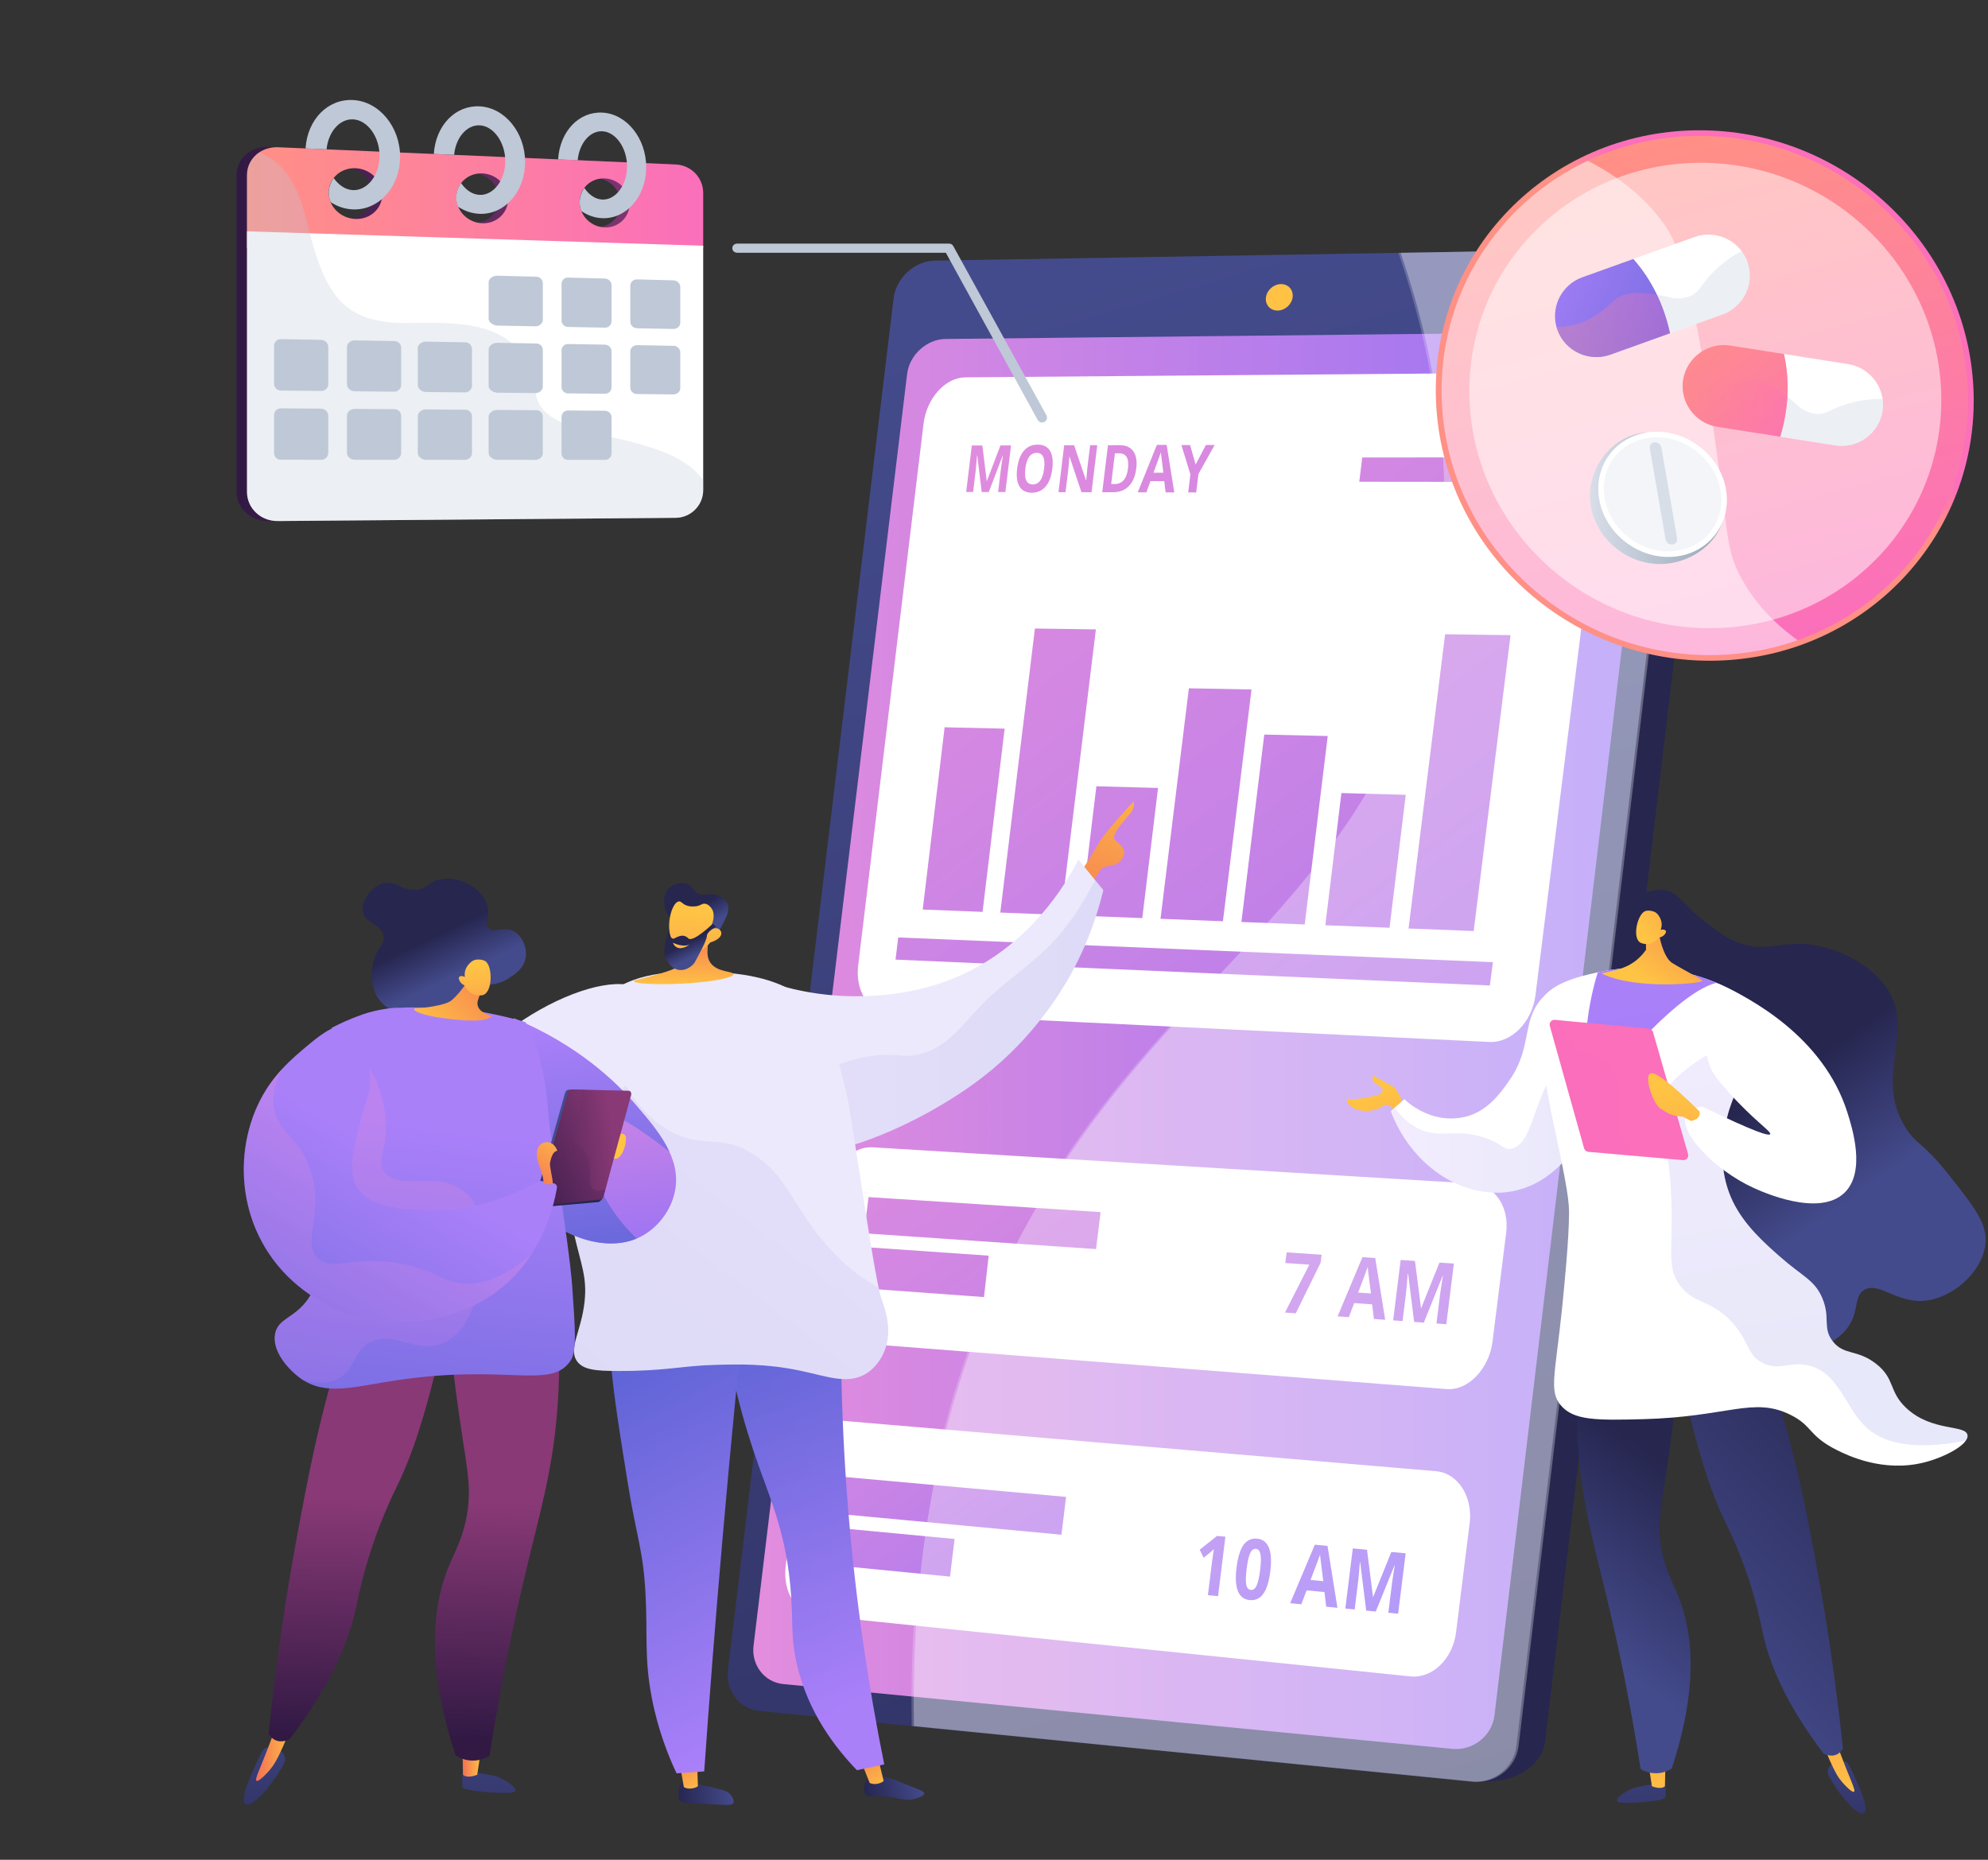 <svg width="217" height="203" viewBox="0 0 217 203" fill="none" xmlns="http://www.w3.org/2000/svg">
<rect x="0" y="0" width="217" height="203" fill="#333333" stroke="none"/>
<g style="mix-blend-mode:multiply">
<path d="M171.696 41.823L105.357 42.355C103.173 42.373 101.137 44.639 100.802 47.414L93.661 106.592C93.329 109.348 94.805 111.654 96.965 111.76L162.573 114.939C164.979 115.055 167.244 112.764 167.61 109.842L175.442 47.101C175.809 44.158 174.13 41.803 171.696 41.823H171.696Z" fill="url(#paint0_linear_997_9372)"/>
<path d="M160.705 130.395L95.226 126.434C93.069 126.304 91.061 128.347 90.729 131.097L89.371 142.294C89.04 145.04 90.502 147.582 92.651 147.75L157.911 152.843C160.304 153.03 162.557 150.581 162.919 147.671L164.412 135.776C164.776 132.861 163.106 130.541 160.705 130.396V130.395Z" fill="url(#paint1_linear_997_9372)"/>
<path d="M156.75 161.811L91.584 156.267C89.438 156.085 87.434 158.188 87.103 160.929L85.746 172.2C85.415 174.936 86.876 177.331 89.016 177.551L153.965 184.222C156.346 184.466 158.577 182.315 158.938 179.416L160.424 167.482C160.786 164.577 159.138 162.016 156.749 161.812L156.75 161.811Z" fill="url(#paint2_linear_997_9372)"/>
</g>
<path d="M100.911 32.833L82.925 181.802C82.655 184.035 84.201 186.037 86.364 186.252L161.278 194.447C165.868 194.731 168.38 192.395 168.663 190.02L187.546 31.642C187.828 29.28 185.577 27.141 180.968 27.141L105.372 28.727C103.184 28.764 101.179 30.612 100.911 32.833H100.911Z" fill="url(#paint3_linear_997_9372)"/>
<path d="M97.54 32.577L79.456 182.29C79.184 184.535 80.735 186.548 82.906 186.764L160.571 194.469C163.007 194.71 165.238 192.955 165.523 190.568L184.512 31.371C184.795 28.996 183.007 27.088 180.545 27.129L102.02 28.45C99.823 28.487 97.811 30.343 97.541 32.576L97.54 32.577Z" fill="url(#paint4_linear_997_9372)"/>
<path d="M99.014 40.835L82.251 179.649C81.998 181.747 83.45 183.623 85.483 183.82L158.524 190.895C160.788 191.114 162.862 189.477 163.128 187.254L180.677 40.193C180.941 37.983 179.281 36.194 176.994 36.218L103.203 37.001C101.149 37.023 99.266 38.748 99.014 40.835H99.014Z" fill="url(#paint5_linear_997_9372)"/>
<path d="M138.182 32.474C138.086 33.271 138.66 33.909 139.465 33.899C140.27 33.889 141.002 33.233 141.098 32.434C141.194 31.636 140.618 30.998 139.812 31.01C139.007 31.021 138.278 31.677 138.182 32.474Z" fill="url(#paint6_linear_997_9372)"/>
<g style="mix-blend-mode:soft-light" opacity="0.2">
<path d="M111.642 134.016C126.595 106.467 148.933 98.221 155.659 69.829C159.294 54.482 156.817 39.793 152.646 27.599L180.546 27.13C183.007 27.088 184.795 28.996 184.512 31.371L165.523 190.568C165.238 192.955 163.007 194.71 160.572 194.469L99.519 188.412C99.068 163.728 104.977 146.296 111.642 134.016V134.016Z" fill="white"/>
</g>
<path d="M167.604 108.638C167.239 111.559 164.974 113.85 162.569 113.734L96.975 110.563C94.815 110.459 93.339 108.153 93.672 105.399L100.811 46.245C101.146 43.471 103.183 41.206 105.366 41.188L171.69 40.649C174.123 40.629 175.802 42.982 175.435 45.924L167.604 108.638H167.604Z" fill="white"/>
<path d="M162.914 146.451C162.551 149.361 160.3 151.808 157.907 151.622L92.66 146.538C90.511 146.371 89.05 143.83 89.381 141.086L90.738 129.892C91.07 127.144 93.078 125.102 95.234 125.232L160.7 129.184C163.101 129.329 164.77 131.647 164.406 134.561L162.913 146.451H162.914Z" fill="white"/>
<path d="M158.936 178.182C158.574 181.081 156.344 183.231 153.963 182.987L89.028 176.326C86.889 176.107 85.428 173.713 85.758 170.978L87.115 159.712C87.446 156.973 89.449 154.87 91.594 155.053L156.747 160.587C159.136 160.79 160.783 163.35 160.421 166.254L158.935 178.183L158.936 178.182Z" fill="white"/>
<path d="M107.155 53.704L106.675 49.719H106.65C106.586 50.53 106.538 51.07 106.506 51.341L106.22 53.702L105.464 53.7L106.078 48.627L107.231 48.624L107.708 52.509H107.724L109.201 48.62L110.36 48.618L109.743 53.709L108.95 53.707L109.242 51.3C109.256 51.186 109.273 51.054 109.294 50.907C109.315 50.758 109.375 50.364 109.474 49.723H109.449L107.933 53.706L107.156 53.704L107.155 53.704Z" fill="url(#paint7_linear_997_9372)"/>
<path d="M114.869 51.156C114.766 52.002 114.521 52.652 114.134 53.105C113.747 53.559 113.244 53.785 112.625 53.784C112.008 53.783 111.561 53.555 111.285 53.101C111.01 52.647 110.924 51.997 111.026 51.149C111.129 50.3 111.373 49.653 111.759 49.205C112.144 48.757 112.648 48.532 113.268 48.531C113.888 48.529 114.337 48.754 114.611 49.206C114.885 49.657 114.971 50.308 114.869 51.156ZM111.92 51.156C111.851 51.726 111.885 52.154 112.021 52.443C112.157 52.731 112.395 52.876 112.735 52.876C113.418 52.877 113.83 52.304 113.969 51.156C114.109 50.005 113.839 49.431 113.159 49.431C112.818 49.431 112.544 49.577 112.336 49.867C112.128 50.157 111.99 50.586 111.92 51.156Z" fill="url(#paint8_linear_997_9372)"/>
<path d="M119.145 53.728L118.047 53.725L116.75 49.85H116.725C116.677 50.534 116.636 51.022 116.6 51.313L116.307 53.722L115.539 53.72L116.16 48.605L117.247 48.603L118.547 52.44H118.566C118.62 51.774 118.663 51.303 118.697 51.027L118.992 48.6L119.771 48.599L119.146 53.729L119.145 53.728Z" fill="url(#paint9_linear_997_9372)"/>
<path d="M124.033 51.113C123.93 51.961 123.658 52.61 123.218 53.06C122.779 53.509 122.197 53.733 121.472 53.732L120.314 53.73L120.94 48.595L122.225 48.592C122.894 48.591 123.387 48.811 123.703 49.254C124.02 49.697 124.13 50.317 124.033 51.113ZM123.125 51.142C123.26 50.037 122.938 49.484 122.16 49.486H121.698L121.291 52.832H121.663C122.5 52.834 122.988 52.27 123.125 51.142Z" fill="url(#paint10_linear_997_9372)"/>
<path d="M127.233 53.743L127.084 52.515L125.581 52.513L125.132 53.74L124.192 53.738L126.277 48.563L127.346 48.56L128.177 53.746L127.233 53.743ZM126.987 51.597C126.847 50.484 126.767 49.855 126.751 49.709C126.734 49.563 126.723 49.448 126.718 49.363C126.619 49.665 126.35 50.409 125.912 51.597H126.987Z" fill="url(#paint11_linear_997_9372)"/>
<path d="M130.505 50.706L131.633 48.573L132.584 48.571L130.816 51.736L130.57 53.75L129.696 53.749L129.938 51.771L128.953 48.578L129.906 48.576L130.505 50.705V50.706Z" fill="url(#paint12_linear_997_9372)"/>
<path d="M162.627 107.571L97.751 104.745L98.046 102.326L162.956 105.026L162.627 107.571Z" fill="url(#paint13_linear_997_9372)"/>
<path d="M107.252 99.534L100.719 99.279L103.111 79.385L109.663 79.534L107.252 99.534Z" fill="url(#paint14_linear_997_9372)"/>
<path d="M115.81 99.868L109.187 99.609L112.966 68.605L119.621 68.699L115.81 99.868Z" fill="url(#paint15_linear_997_9372)"/>
<path d="M124.686 100.214L117.968 99.952L119.676 85.823L126.406 86.01L124.686 100.214Z" fill="url(#paint16_linear_997_9372)"/>
<path d="M133.488 100.558L126.676 100.291L129.772 75.13L136.61 75.259L133.488 100.558Z" fill="url(#paint17_linear_997_9372)"/>
<path d="M142.415 100.906L135.506 100.637L138.001 80.18L144.929 80.339L142.415 100.906Z" fill="url(#paint18_linear_997_9372)"/>
<path d="M151.675 101.267L144.666 100.993L146.422 86.563L153.443 86.757L151.675 101.267Z" fill="url(#paint19_linear_997_9372)"/>
<path d="M160.861 101.625L153.751 101.348L157.74 69.231L164.883 69.33L160.861 101.625Z" fill="url(#paint20_linear_997_9372)"/>
<path d="M169.499 52.607L148.373 52.584L148.694 49.936L169.83 49.915L169.499 52.607Z" fill="url(#paint21_linear_997_9372)"/>
<path d="M140.261 143.267L142.92 138.042L140.299 137.864L140.442 136.702L144.26 136.959L144.153 137.828L141.437 143.353L140.261 143.267Z" fill="url(#paint22_linear_997_9372)"/>
<path d="M149.97 143.971L149.773 142.376L147.813 142.237L147.231 143.772L146.007 143.683L148.717 137.222L150.112 137.316L151.202 144.059L149.97 143.97V143.971ZM149.646 141.187C149.461 139.743 149.358 138.927 149.335 138.738C149.313 138.549 149.299 138.4 149.293 138.291C149.164 138.669 148.815 139.602 148.245 141.089L149.646 141.187Z" fill="url(#paint23_linear_997_9372)"/>
<path d="M154.362 144.289L153.701 139.019L153.667 139.017C153.584 140.073 153.52 140.777 153.476 141.129L153.095 144.197L152.07 144.123L152.889 137.531L154.452 137.636L155.109 142.776L155.131 142.777L157.125 137.816L158.698 137.922L157.874 144.544L156.797 144.466L157.187 141.334C157.205 141.187 157.228 141.016 157.256 140.823C157.283 140.63 157.364 140.119 157.497 139.288L157.464 139.286L155.416 144.366L154.362 144.29V144.289Z" fill="url(#paint24_linear_997_9372)"/>
<path d="M132.958 174.227L131.849 174.119L132.312 170.366L132.399 169.751L132.5 169.078C132.287 169.288 132.141 169.426 132.06 169.49L131.384 170.032L130.952 169.158L132.845 167.651L133.758 167.735L132.957 174.227H132.958Z" fill="url(#paint25_linear_997_9372)"/>
<path d="M138.664 171.484C138.523 172.622 138.267 173.451 137.897 173.968C137.527 174.485 137.027 174.713 136.398 174.652C135.789 174.592 135.366 174.266 135.126 173.673C134.887 173.08 134.835 172.234 134.971 171.134C135.113 169.987 135.367 169.155 135.735 168.639C136.104 168.122 136.6 167.893 137.226 167.951C137.836 168.006 138.262 168.335 138.504 168.934C138.747 169.534 138.8 170.384 138.664 171.483V171.484ZM136.078 171.239C135.98 172.037 135.965 172.614 136.034 172.97C136.104 173.327 136.271 173.518 136.536 173.543C136.796 173.569 137.006 173.411 137.164 173.072C137.323 172.733 137.452 172.168 137.549 171.378C137.648 170.579 137.661 170 137.586 169.64C137.512 169.28 137.346 169.088 137.089 169.064C136.826 169.039 136.616 169.197 136.461 169.535C136.304 169.873 136.177 170.441 136.079 171.239H136.078Z" fill="url(#paint26_linear_997_9372)"/>
<path d="M144.764 175.377L144.57 173.78L142.623 173.593L142.044 175.112L140.828 174.994L143.521 168.608L144.906 168.736L145.987 175.496L144.764 175.377H144.764ZM144.443 172.59C144.26 171.143 144.157 170.326 144.135 170.137C144.112 169.948 144.099 169.799 144.093 169.689C143.965 170.064 143.618 170.987 143.052 172.458L144.443 172.591V172.59Z" fill="url(#paint27_linear_997_9372)"/>
<path d="M149.127 175.801L148.471 170.522L148.437 170.519C148.353 171.572 148.29 172.274 148.247 172.624L147.867 175.678L146.85 175.579L147.664 169.016L149.216 169.159L149.868 174.307L149.889 174.309L151.871 169.403L153.433 169.548L152.613 176.14L151.544 176.036L151.932 172.919C151.95 172.772 151.973 172.602 152.001 172.411C152.028 172.219 152.108 171.71 152.242 170.883L152.208 170.88L150.174 175.903L149.127 175.801Z" fill="url(#paint28_linear_997_9372)"/>
<path d="M119.638 136.343L94.315 134.619L94.806 130.665L120.138 132.307L119.638 136.343Z" fill="url(#paint29_linear_997_9372)"/>
<path d="M107.407 141.582L93.629 140.576L94.137 136.106L107.92 137.061L107.407 141.582Z" fill="url(#paint30_linear_997_9372)"/>
<path d="M115.862 167.519L90.652 165.167L91.145 161.122L116.366 163.391L115.862 167.519Z" fill="url(#paint31_linear_997_9372)"/>
<path d="M103.697 172.093L89.981 170.75L90.475 166.688L104.198 167.985L103.697 172.093Z" fill="url(#paint32_linear_997_9372)"/>
<g style="mix-blend-mode:soft-light" opacity="0.3">
<path d="M111.884 134.011C126.837 106.463 149.175 98.216 155.901 69.825C159.536 54.478 157.059 39.789 152.888 27.594L180.788 27.125C183.249 27.084 185.038 28.992 184.755 31.366L165.765 190.563C165.481 192.951 163.249 194.706 160.814 194.465L99.762 188.408C99.31 163.723 105.219 146.292 111.884 134.012V134.011Z" fill="white"/>
</g>
<path d="M75.848 21.051C75.848 19.392 74.488 17.987 72.81 17.915L29.282 16.028C27.396 15.946 25.824 17.316 25.824 19.086V53.707C25.824 55.478 27.391 56.901 29.277 56.886L30.297 56.875L30.345 56.799L72.778 55.963C74.455 55.949 75.847 55.158 75.847 53.498V21.051H75.848ZM37.776 23.866C36.155 23.811 34.836 22.52 34.836 20.982C34.836 19.445 36.155 18.252 37.776 18.318C39.39 18.384 40.694 19.675 40.694 21.201C40.694 22.727 39.39 23.921 37.776 23.866ZM51.65 24.336C50.086 24.283 48.813 23.015 48.813 21.505C48.813 19.995 50.086 18.822 51.65 18.886C53.208 18.95 54.466 20.217 54.466 21.717C54.466 23.216 53.208 24.389 51.65 24.336ZM65.042 24.789C63.531 24.738 62.302 23.493 62.302 22.009C62.302 20.525 63.531 19.372 65.042 19.434C66.546 19.495 67.761 20.739 67.761 22.213C67.761 23.687 66.546 24.84 65.042 24.789Z" fill="url(#paint33_linear_997_9372)"/>
<path d="M76.757 27.059V21.05C76.757 19.393 75.435 18.026 73.763 17.954L30.389 16.073C29.596 16.039 28.856 16.247 28.274 16.651C27.48 17.202 26.961 18.074 26.961 19.094V27.059H76.757ZM66.003 19.474C67.503 19.535 68.716 20.777 68.716 22.25C68.716 23.724 67.503 24.873 66.003 24.823C64.497 24.772 63.27 23.529 63.27 22.047C63.27 20.565 64.497 19.413 66.003 19.474V19.474ZM52.645 18.927C54.199 18.991 55.455 20.255 55.455 21.754C55.455 23.254 54.199 24.422 52.645 24.37C51.086 24.317 49.815 23.052 49.815 21.543C49.815 20.035 51.086 18.863 52.645 18.927ZM38.808 18.361C40.418 18.427 41.719 19.715 41.719 21.24C41.719 22.766 40.417 23.956 38.808 23.901C37.191 23.847 35.875 22.558 35.875 21.022C35.875 19.487 37.192 18.295 38.808 18.361Z" fill="url(#paint34_linear_997_9372)"/>
<path d="M26.961 25.25V53.696C26.961 55.465 28.438 56.889 30.319 56.874L73.738 56.523C75.411 56.509 76.757 55.157 76.757 53.498V26.823L26.961 25.25V25.25Z" fill="white"/>
<path d="M59.249 30.936C59.249 30.542 58.96 30.216 58.555 30.205L54.259 30.094C53.849 30.083 53.338 30.394 53.338 30.791V34.801C53.338 35.198 53.869 35.529 54.279 35.537L58.456 35.617C58.862 35.625 59.25 35.312 59.25 34.917V30.937L59.249 30.936Z" fill="#BFC8D6"/>
<path d="M66.752 31.127C66.752 30.736 66.419 30.412 66.021 30.402L62.004 30.298C61.601 30.287 61.295 30.6 61.295 30.993V34.963C61.295 35.356 61.596 35.679 61.998 35.687L66.034 35.764C66.432 35.772 66.752 35.461 66.752 35.07V31.128V31.127Z" fill="#BFC8D6"/>
<path d="M74.256 31.32C74.256 30.934 73.911 30.612 73.521 30.602L69.538 30.495C69.144 30.485 68.799 30.789 68.799 31.179V35.11C68.799 35.499 69.128 35.823 69.523 35.83L73.515 35.908C73.905 35.916 74.256 35.61 74.256 35.223V31.321L74.256 31.32Z" fill="#BFC8D6"/>
<path d="M59.249 38.217C59.249 37.822 58.96 37.499 58.555 37.492L54.259 37.42C53.849 37.413 53.338 37.728 53.338 38.124V42.133C53.338 42.531 53.869 42.859 54.279 42.863L58.456 42.903C58.862 42.908 59.25 42.591 59.25 42.197V38.217H59.249Z" fill="#BFC8D6"/>
<path d="M66.752 38.337C66.752 37.947 66.419 37.625 66.021 37.618L62.004 37.551C61.601 37.545 61.295 37.859 61.295 38.253V42.223C61.295 42.616 61.596 42.937 61.998 42.941L66.034 42.98C66.432 42.984 66.752 42.67 66.752 42.279V38.337Z" fill="#BFC8D6"/>
<path d="M74.256 38.458C74.256 38.072 73.911 37.753 73.521 37.746L69.538 37.676C69.144 37.669 68.799 37.977 68.799 38.367V42.297C68.799 42.687 69.128 43.008 69.523 43.011L73.515 43.052C73.905 43.056 74.256 42.747 74.256 42.36V38.458L74.256 38.458Z" fill="#BFC8D6"/>
<path d="M35.828 37.847C35.828 37.44 35.449 37.103 35.019 37.095L30.675 37.019C30.239 37.011 29.917 37.335 29.917 37.744V41.878C29.917 42.288 30.224 42.625 30.66 42.629L35.043 42.675C35.473 42.679 35.829 42.356 35.829 41.95V37.847H35.828Z" fill="#BFC8D6"/>
<path d="M43.788 37.969C43.788 37.567 43.48 37.236 43.058 37.229L38.711 37.155C38.283 37.148 37.876 37.469 37.876 37.875V41.966C37.876 42.371 38.301 42.705 38.728 42.709L43.019 42.751C43.441 42.755 43.788 42.432 43.788 42.03V37.968L43.788 37.969Z" fill="#BFC8D6"/>
<path d="M51.518 38.101C51.518 37.703 51.203 37.371 50.789 37.364L46.476 37.29C46.057 37.282 45.605 37.599 45.605 37.999V42.05C45.605 42.451 46.068 42.782 46.487 42.786L50.728 42.832C51.142 42.836 51.518 42.52 51.518 42.122V38.101Z" fill="#BFC8D6"/>
<path d="M59.249 45.497C59.249 45.103 58.96 44.782 58.555 44.779L54.259 44.746C53.849 44.743 53.338 45.059 53.338 45.457V49.466C53.338 49.863 53.869 50.188 54.279 50.189L58.456 50.191C58.862 50.191 59.25 49.872 59.25 49.478V45.497H59.249Z" fill="#BFC8D6"/>
<path d="M66.752 45.547C66.752 45.157 66.419 44.838 66.021 44.835L62.004 44.806C61.601 44.804 61.295 45.121 61.295 45.515V49.485C61.295 49.878 61.596 50.196 61.998 50.196H66.034C66.432 50.198 66.752 49.881 66.752 49.49V45.548V45.547Z" fill="#BFC8D6"/>
<path d="M35.828 45.351C35.828 44.944 35.449 44.611 35.019 44.607L30.675 44.572C30.239 44.569 29.917 44.896 29.917 45.305V49.439C29.917 49.849 30.224 50.182 30.66 50.182L35.043 50.187C35.473 50.187 35.829 49.86 35.829 49.454V45.351H35.828Z" fill="#BFC8D6"/>
<path d="M43.788 45.397C43.788 44.995 43.48 44.667 43.058 44.664L38.711 44.632C38.283 44.629 37.876 44.954 37.876 45.359V49.45C37.876 49.855 38.301 50.186 38.728 50.186L43.019 50.187C43.441 50.187 43.788 49.861 43.788 49.459V45.397H43.788Z" fill="#BFC8D6"/>
<path d="M51.518 45.455C51.518 45.057 51.203 44.729 50.789 44.725L46.476 44.69C46.057 44.688 45.605 45.007 45.605 45.407V49.458C45.605 49.859 46.068 50.187 46.487 50.187L50.728 50.193C51.142 50.193 51.518 49.874 51.518 49.475V45.455V45.455Z" fill="#BFC8D6"/>
<path d="M38.536 10.918C35.818 10.781 33.567 12.987 33.35 16.203L35.647 16.302C35.834 14.381 37.083 12.959 38.537 13.028C40.109 13.103 41.431 14.923 41.431 17.012C41.431 19.102 40.108 20.812 38.537 20.752C37.719 20.721 36.966 20.212 36.429 19.436C36.119 19.863 35.583 20.845 36.09 22.062C36.822 22.542 37.655 22.828 38.538 22.859C41.379 22.959 43.675 20.384 43.675 17.109C43.675 13.835 41.379 11.063 38.538 10.919L38.536 10.918Z" fill="#BFC8D6"/>
<path d="M52.36 11.608C49.735 11.475 47.563 13.645 47.352 16.804L49.569 16.901C49.751 15.013 50.956 13.614 52.36 13.681C53.877 13.754 55.154 15.54 55.154 17.594C55.154 19.647 53.877 21.328 52.36 21.271C51.569 21.241 50.843 20.741 50.325 19.98C50.025 20.399 49.508 21.364 49.997 22.56C50.703 23.03 51.508 23.311 52.36 23.341C55.103 23.437 57.32 20.905 57.32 17.687C57.32 14.469 55.103 11.747 52.36 11.609V11.608Z" fill="#BFC8D6"/>
<path d="M65.75 12.29C63.216 12.163 61.12 14.295 60.918 17.399L63.057 17.492C63.232 15.637 64.395 14.263 65.75 14.328C67.214 14.397 68.446 16.152 68.446 18.169C68.446 20.186 67.214 21.838 65.75 21.783C64.987 21.754 64.286 21.264 63.786 20.516C63.496 20.928 62.997 21.876 63.469 23.051C64.151 23.512 64.927 23.787 65.75 23.816C68.397 23.909 70.538 21.42 70.538 18.258C70.538 15.097 68.397 12.424 65.75 12.291V12.29Z" fill="#BFC8D6"/>
<g style="mix-blend-mode:multiply" opacity="0.3">
<path d="M76.757 52.407V53.499C76.757 55.157 75.435 56.512 73.763 56.525L30.345 56.874C28.464 56.889 26.961 55.465 26.961 53.697V19.094C26.961 18.074 27.467 17.185 28.261 16.634C29.988 17.252 32.212 18.98 33.35 23.66C35.358 31.909 37.087 35.433 44.831 35.258C49.78 35.145 53.576 35.372 55.941 37.546C57.212 38.711 58.075 40.443 58.486 42.989C58.726 44.479 59.8 45.429 61.332 46.126C62.833 46.81 64.784 47.251 66.813 47.726C70.539 48.596 74.71 49.584 76.756 52.407L76.757 52.407Z" fill="#BFC8D6"/>
</g>
<path d="M113.736 46.119C113.542 46.119 113.353 45.992 113.254 45.81L103.243 27.588H80.487C80.183 27.588 79.938 27.391 79.938 27.089C79.938 26.787 80.183 26.589 80.487 26.589H103.568C103.769 26.589 103.954 26.675 104.05 26.85L114.217 45.32C114.363 45.584 114.265 45.911 113.999 46.057C113.916 46.103 113.825 46.119 113.736 46.119Z" fill="#BFC8D6"/>
<path d="M118.271 94.739C118.271 94.739 119.294 93.172 119.928 92.021C120.562 90.869 123.716 87.499 123.716 87.499C123.716 87.499 124.026 87.956 123.359 88.798C122.691 89.64 121.257 91.113 121.671 91.636C122.085 92.16 123.145 92.554 122.518 93.679C121.891 94.805 120.55 94.209 119.984 95.118C119.417 96.027 118.843 97.014 118.843 97.014L118.271 94.739V94.739Z" fill="url(#paint35_linear_997_9372)"/>
<path d="M120.431 97.159C119.844 99.621 118.758 103.066 116.63 106.797C115.69 108.443 112.752 113.286 107.389 117.474C103.024 120.88 96.366 124.387 90.717 125.627C86.909 126.464 83.556 126.266 81.677 124.311C77.51 119.977 82.473 108.991 83.391 107.015C85.724 107.842 89.523 108.866 94.266 108.736C95.82 108.692 99.862 108.544 104.25 106.719C112.377 103.342 116.392 96.416 117.722 93.834C118.325 94.575 118.928 95.316 119.53 96.054C119.83 96.423 120.131 96.79 120.43 97.159L120.431 97.159Z" fill="#EBE9FB"/>
<path style="mix-blend-mode:multiply" opacity="0.1" d="M120.432 97.159C119.844 99.621 118.759 103.066 116.63 106.797C115.691 108.443 112.753 113.286 107.389 117.474C103.025 120.88 96.367 124.387 90.718 125.627C88.383 122.486 86.072 119.369 86.069 119.366C85.962 119.223 89.857 116.985 90.086 116.871C92.617 115.636 95.338 114.918 98.174 115.199C102.127 115.594 104.287 112.81 106.645 110.21C109.379 107.2 112.99 105.184 115.627 102.06C117.151 100.253 118.464 98.178 119.53 96.055C119.83 96.424 120.13 96.79 120.43 97.159H120.432Z" fill="url(#paint36_linear_997_9372)"/>
<path d="M74.396 194.619C74.086 194.903 74.066 195.567 74.054 196.002C74.048 196.196 74.045 196.292 74.071 196.359C74.26 196.846 75.23 196.84 76.755 196.902C79.166 197.001 79.891 197.145 80.057 196.778C80.213 196.434 79.754 195.915 79.702 195.857C79.425 195.55 79.102 195.451 78.478 195.288C77.325 194.986 76.549 194.829 76.314 194.782C74.846 194.486 74.6 194.432 74.396 194.618V194.619Z" fill="url(#paint37_linear_997_9372)"/>
<path d="M76.087 192.223L76.181 194.958C76.106 195.086 75.273 195.438 74.646 195.065L74.173 192.356L76.087 192.224V192.223Z" fill="url(#paint38_linear_997_9372)"/>
<path d="M94.709 194.241C94.294 194.651 94.162 195.439 94.482 195.848C94.796 196.25 95.315 195.989 96.739 196.107C98.266 196.234 98.645 196.615 99.7 196.384C100.125 196.291 100.882 196.05 100.884 195.751C100.886 195.54 100.514 195.411 99.276 194.924C97.519 194.231 97.529 194.198 97.153 194.116C96.207 193.908 95.257 193.698 94.709 194.24L94.709 194.241Z" fill="url(#paint39_linear_997_9372)"/>
<path d="M95.822 191.808L96.453 194.391C96.387 194.524 95.583 194.937 94.93 194.613L93.924 192.086L95.823 191.808H95.822Z" fill="url(#paint40_linear_997_9372)"/>
<path d="M91.992 135.782C91.644 144.329 91.714 153.965 92.559 164.474C93.393 174.86 94.838 184.281 96.519 192.588C95.527 192.798 94.534 193.008 93.542 193.218C91.184 190.78 88.247 186.983 87.011 181.773C86.244 178.538 86.644 176.92 86.26 172.971C85.647 166.685 83.904 163.316 82.19 158.183C80.651 153.57 78.9 146.826 78.246 137.902C82.828 137.196 87.41 136.489 91.991 135.783L91.992 135.782Z" fill="url(#paint41_linear_997_9372)"/>
<path style="mix-blend-mode:multiply" opacity="0.3" d="M90.621 175.728C89.528 171.415 87.424 170.276 87.349 166.205C87.296 163.327 88.334 163.091 88.265 160.335C88.16 156.156 85.703 153.964 84.468 151.334C83.165 148.558 82.665 144.097 86.179 136.678C83.535 137.086 80.89 137.494 78.246 137.901C78.9 146.826 80.651 153.569 82.19 158.182C83.904 163.316 85.646 166.685 86.26 172.97C86.644 176.918 86.244 178.538 87.011 181.772C88.247 186.983 91.183 190.779 93.542 193.218C93.794 193.164 94.047 193.111 94.299 193.057C91.75 190.025 90.85 187.317 90.621 185.119C90.249 181.544 91.723 180.075 90.621 175.727V175.728Z" fill="url(#paint42_linear_997_9372)"/>
<path d="M82.073 135.248C80.893 146.079 79.807 157.118 78.831 168.36C78.098 176.796 77.445 185.129 76.867 193.355C75.861 193.424 74.855 193.494 73.849 193.564C72.98 191.721 71.844 188.914 71.153 185.357C70.314 181.037 70.697 178.518 70.466 174.075C70.207 169.091 69.502 167.97 68.486 161.647C66.424 148.813 65.393 142.396 68.663 138.613C69.724 137.385 73.009 134.337 82.073 135.249V135.248Z" fill="url(#paint43_linear_997_9372)"/>
<path d="M65.708 109.015C62.56 111.842 62.054 115.764 61.55 119.676C60.707 126.21 62.182 132.611 62.69 134.816C63.435 138.044 64.097 139.426 63.811 142.074C63.455 145.36 62.004 147.193 62.986 148.579C63.657 149.525 65.021 149.64 67.441 149.648C72.709 149.666 74.363 149.07 78.24 148.974C80.787 148.912 83.664 148.841 87.342 149.612C90.298 150.232 92.471 151.123 94.435 149.997C95.811 149.209 96.391 147.83 96.541 147.466C97.481 145.184 96.594 142.845 96.235 141.836C95.747 140.464 94.934 135.207 93.307 124.692C92.83 121.608 92.528 119.125 91.405 115.556C90.608 113.025 90.21 111.759 89.465 110.737C86.158 106.2 79.262 106.12 76.79 106.091C73.402 106.052 69.063 106.001 65.705 109.017L65.708 109.015Z" fill="#EBE9FB"/>
<path style="mix-blend-mode:multiply" opacity="0.1" d="M95.905 140.553C94.094 139.562 92.73 138.469 91.691 137.451C86.525 132.391 86.54 128.896 82.415 126.115C78.704 123.613 76.88 125.526 73.136 123.474C70.315 121.928 66.91 118.408 65.308 109.397C62.517 112.189 62.032 115.937 61.55 119.675C60.708 126.209 62.184 132.61 62.691 134.815C63.436 138.044 64.099 139.425 63.812 142.073C63.456 145.36 62.005 147.192 62.987 148.578C63.658 149.525 65.022 149.639 67.442 149.647C72.71 149.665 74.364 149.069 78.241 148.974C80.788 148.911 83.665 148.84 87.343 149.612C90.299 150.232 92.471 151.123 94.436 149.997C95.812 149.208 96.392 147.83 96.542 147.466C97.482 145.183 96.595 142.844 96.236 141.835C96.14 141.564 96.03 141.139 95.904 140.553H95.905Z" fill="url(#paint44_linear_997_9372)"/>
<path d="M75.005 103.558C74.562 104.205 74.859 104.486 74.499 105.071C74.261 105.458 73.844 105.804 70.955 106.584C69.451 106.991 69.181 107 69.184 107.089C69.192 107.439 73.395 107.634 77.535 107.089C77.535 107.089 80.073 106.754 80.065 106.333C80.059 105.991 78.285 106.168 77.535 105.072C76.855 104.08 77.599 102.894 77.028 102.551C76.544 102.259 75.514 102.814 75.003 103.559L75.005 103.558Z" fill="url(#paint45_linear_997_9372)"/>
<path d="M73.022 99.999C72.377 99.194 72.262 97.635 73.108 96.876C73.608 96.426 74.435 96.266 75.049 96.519C75.73 96.799 75.683 97.396 76.397 97.632C76.974 97.823 77.167 97.487 77.915 97.632C78.112 97.67 78.936 97.83 79.32 98.462C79.857 99.345 79.05 100.507 78.741 101.169C78.588 101.498 78.305 101.6 78.045 101.842C77.684 102.178 77.12 102.711 76.2 103.604C76.124 103.326 76.009 102.98 75.83 102.603C75.761 102.458 75.484 101.892 75.069 101.415C74.22 100.438 73.583 100.697 73.022 99.999Z" fill="url(#paint46_linear_997_9372)"/>
<path d="M77.52 102.876C77.52 102.876 76.98 103.687 75.888 104.041C75.479 104.174 74.965 104.364 74.447 104.184C73.434 103.831 73.183 102.36 73.108 101.918C72.82 100.228 73.498 98.43 74.12 98.388C74.409 98.369 74.489 98.741 75.132 98.892C75.648 99.013 76.122 98.898 76.144 98.892C76.555 98.788 76.632 98.625 76.903 98.64C77.314 98.662 77.6 99.058 77.662 99.144C78.081 99.722 77.932 100.71 77.341 101.657C77.688 101.343 78.11 101.235 78.411 101.378C78.459 101.401 78.587 101.485 78.66 101.609C78.924 102.055 78.499 102.595 77.52 102.875V102.876Z" fill="url(#paint47_linear_997_9372)"/>
<path d="M73.039 101.478C73.039 101.478 73.108 102.676 73.613 102.424C74.12 102.171 74.625 101.919 75.132 102.424C75.638 102.928 77.805 100.826 77.805 100.826L78.169 101.163C78.169 101.163 77.157 101.667 77.157 102.171C77.157 102.675 76.215 104.309 75.891 104.945C75.497 105.72 73.637 106.82 72.601 104.441C72.238 103.606 73.039 101.478 73.039 101.478V101.478Z" fill="url(#paint48_linear_997_9372)"/>
<path d="M54.371 149.303C53.443 148.361 42.571 136.998 46.406 124.576C50.122 112.544 65.858 105.277 69.797 107.975C70.978 108.784 71.005 110.425 71.024 111.617C71.152 119.531 61.674 122.39 57.545 130.151C55.622 133.765 54.246 139.594 57.481 149.009C56.445 149.107 55.408 149.205 54.371 149.304V149.303Z" fill="#EBE9FB"/>
<path d="M73.443 102.898C73.443 102.898 74.414 103.416 75.246 103.123C75.246 103.123 73.964 104.107 73.443 102.898Z" fill="url(#paint49_linear_997_9372)"/>
<path d="M57.481 149.008C57.481 149.008 58.062 150.516 57.036 153.494C56.011 156.472 54.823 154.942 54.666 154.269C54.509 153.596 55.234 149.221 55.234 149.221L57.481 149.008H57.481Z" fill="url(#paint50_linear_997_9372)"/>
<path d="M50.537 193.264C50.537 193.264 50.368 194.603 50.482 195.052C50.595 195.501 54.502 195.825 55.828 195.669C57.155 195.513 55.038 194.163 54.194 193.909C53.349 193.656 50.538 193.264 50.538 193.264H50.537Z" fill="url(#paint51_linear_997_9372)"/>
<path d="M52.503 191.03L52.092 193.717C52.092 193.717 51.042 194.188 50.537 193.723L50.481 190.911L52.504 191.031L52.503 191.03Z" fill="url(#paint52_linear_997_9372)"/>
<path d="M30.478 190.91C30.478 190.91 31.306 191.523 31.086 192.257C30.865 192.991 28.931 195.933 27.552 196.768C26.173 197.603 26.605 195.863 27.007 194.78C27.408 193.697 28.433 191.31 28.833 190.91C29.233 190.51 30.478 190.91 30.478 190.91H30.478Z" fill="url(#paint53_linear_997_9372)"/>
<path d="M31.97 187.958C31.569 189.071 31.183 189.987 30.882 190.662C30.215 192.155 29.85 192.716 29.438 193.202C29.078 193.625 28.226 194.528 27.996 194.378C27.764 194.225 28.387 193.128 29.589 189.912C29.764 189.445 30.315 187.959 30.315 187.959H31.97L31.97 187.958Z" fill="url(#paint54_linear_997_9372)"/>
<path d="M60.687 141.447C60.972 144.245 61.247 148.587 60.836 153.857C60.302 160.724 58.924 165.069 57.196 172.39C56.14 176.865 54.717 183.45 53.429 191.686C53.13 191.857 52.251 192.305 51.12 192.137C50.486 192.044 50.012 191.792 49.732 191.612C46.353 181.325 47.352 174.95 48.982 170.978C49.677 169.285 50.52 167.949 50.97 165.347C51.566 161.904 50.829 159.979 49.778 152.003C49.029 146.319 49.159 145.44 49.657 144.587C51.649 141.178 57.743 141.245 60.687 141.447V141.447Z" fill="url(#paint55_linear_997_9372)"/>
<path d="M49.056 142.643C46.986 153.294 44.955 158.888 43.418 162.052C43.039 162.832 41.773 165.35 40.578 168.959C39.519 172.154 39.078 174.504 38.852 175.538C38.139 178.803 36.375 183.57 31.63 189.823C31.571 189.858 30.761 190.314 29.988 189.907C29.596 189.701 29.401 189.373 29.323 189.22C29.944 183.242 30.655 178.219 31.274 174.342C31.403 173.529 31.974 169.972 32.87 165.272C33.221 163.432 33.734 160.738 34.349 157.969C35.115 154.522 36.29 149.833 38.101 144.213C41.752 143.69 45.403 143.167 49.055 142.643H49.056Z" fill="url(#paint56_linear_997_9372)"/>
<path d="M56.1 111.154C63.097 114.081 67.246 118.095 69.452 120.658C71.886 123.487 74.349 126.437 73.691 129.95C73.285 132.115 71.774 134.073 69.876 135.019C65.573 137.165 59.241 134.126 56.948 129.95C56.281 128.735 56.13 127.741 56.1 117.49C56.093 114.934 56.095 112.77 56.1 111.154H56.1Z" fill="url(#paint57_linear_997_9372)"/>
<path d="M51.428 107.902C48.917 108.775 49.203 110.175 47.134 110.755C45.148 111.311 42.383 110.722 41.214 108.881C40.157 107.218 40.733 105.052 40.783 104.874C41.203 103.385 42.029 103.061 41.864 102.137C41.632 100.838 39.887 100.837 39.615 99.575C39.362 98.403 40.513 96.756 41.847 96.416C43.286 96.051 44.013 97.44 45.746 97.073C46.815 96.847 46.756 96.271 47.964 96.002C49.679 95.619 51.128 96.48 51.318 96.597C51.669 96.812 52.8 97.508 53.168 98.783C53.535 100.054 52.831 100.81 53.323 101.33C53.886 101.924 54.93 101.058 56.047 101.635C56.985 102.118 57.565 103.405 57.376 104.533C57.177 105.715 56.176 106.364 55.581 106.751C54.055 107.743 53.21 107.283 51.43 107.902H51.428Z" fill="url(#paint58_linear_997_9372)"/>
<path d="M64.895 128.155C64.538 127.137 62.989 122.714 64.471 121.609C65.326 120.971 67.431 121.266 73.066 125.713C72.243 123.934 70.844 122.276 69.452 120.658C67.246 118.095 63.097 114.081 56.099 111.154C56.094 112.77 56.092 114.934 56.099 117.49C56.13 127.741 56.28 128.735 56.947 129.95C59.172 134.002 65.201 136.984 69.49 135.194C67.853 133.623 66.002 131.316 64.895 128.155V128.155Z" fill="url(#paint59_linear_997_9372)"/>
<path d="M62.469 140.519C62.405 139.593 62.277 138.008 61.398 131.851C60.121 122.907 60.173 124.89 59.914 122.136C59.67 119.547 59.526 117.196 58.431 114.111C58.047 113.03 57.655 112.163 57.371 111.577C56.311 111.225 52.059 110.188 49.953 110.099C47.534 109.996 45.269 109.901 43.484 110.009C43.318 109.951 41.339 110.11 39.568 110.732C38.121 111.24 36.968 111.794 36.177 112.21C37.483 113.22 39.232 114.918 39.568 117.279C39.941 119.91 38.219 120.966 36.601 125.938C35.453 129.465 35.06 132.805 34.906 134.174C34.405 138.606 34.928 139.903 33.634 141.777C32.166 143.902 30.368 143.86 30.031 145.579C29.658 147.479 31.474 149.482 32.786 150.436C35.521 152.425 38.669 151.346 43.383 150.647C55.434 148.861 60.17 151.729 62.295 148.5C62.955 147.497 62.794 145.17 62.469 140.518V140.519Z" fill="url(#paint60_linear_997_9372)"/>
<path style="mix-blend-mode:multiply" opacity="0.3" d="M37.025 150.437C38.764 149.459 38.435 147.726 40.203 146.636C42.847 145.007 45.252 147.845 48.257 146.636C52.072 145.101 52.638 138.739 52.707 137.765C52.84 135.928 53.111 132.165 50.8 130.162C47.884 127.634 43.409 130.119 41.898 127.839C41.042 126.547 42.329 125.524 42.11 122.348C41.95 120.048 40.983 116.389 38.89 115.253C39.217 115.863 39.461 116.539 39.567 117.28C39.94 119.911 38.218 120.966 36.6 125.938C35.452 129.466 35.059 132.805 34.904 134.175C34.404 138.606 34.927 139.904 33.633 141.778C32.164 143.903 30.367 143.861 30.03 145.579C29.657 147.479 31.473 149.483 32.785 150.437C32.886 150.51 32.988 150.58 33.091 150.647C34.464 151.023 35.866 151.089 37.024 150.437H37.025Z" fill="url(#paint61_linear_997_9372)"/>
<path d="M51.597 106.25C51.385 106.461 50.538 108.151 49.266 109.207C48.594 109.764 46.086 110.051 45.451 110.051C44.816 110.051 45.239 110.685 48.206 111.108C51.173 111.53 53.081 111.53 53.717 110.897C53.717 110.897 51.598 110.474 52.233 108.996C52.869 107.517 51.598 106.25 51.598 106.25H51.597Z" fill="url(#paint62_linear_997_9372)"/>
<path d="M50.69 107.541C50.69 107.541 51.24 108.815 52.596 108.641C53.811 108.486 53.796 105.448 52.981 104.918C52.709 104.741 52.153 104.668 51.737 104.812C51.445 104.913 50.569 105.606 50.746 106.644C50.481 106.498 50.214 106.516 50.121 106.642C50.001 106.801 50.186 107.097 50.228 107.164C50.374 107.396 50.589 107.5 50.69 107.541V107.541Z" fill="url(#paint63_linear_997_9372)"/>
<path d="M67.501 124.043C67.564 123.863 67.724 123.728 67.915 123.747C68.128 123.769 68.34 123.897 68.332 124.322C68.315 125.166 67.87 126.214 67.442 126.416C67.014 126.619 66.382 126.395 66.611 125.555C66.794 124.883 67.379 124.393 67.501 124.043Z" fill="url(#paint64_linear_997_9372)"/>
<path d="M65.3 131.211L58.8 131.788C58.549 131.811 58.252 131.469 58.316 131.227L61.682 119.287C61.738 119.078 61.919 118.936 62.114 118.947L68.65 119.165C68.86 119.178 68.758 119.713 68.686 119.962L65.827 130.696C65.777 130.87 65.463 131.197 65.3 131.211H65.3Z" fill="url(#paint65_linear_997_9372)"/>
<path d="M65.5 130.933L58.967 131.597C58.716 131.622 58.552 131.419 58.623 131.168L62 119.241C62.055 119.046 62.227 118.909 62.412 118.914L68.622 119.06C68.825 119.065 68.953 119.291 68.888 119.527L65.874 130.586C65.825 130.767 65.665 130.916 65.5 130.933Z" fill="url(#paint66_linear_997_9372)"/>
<path style="mix-blend-mode:multiply" opacity="0.3" d="M62.486 124.054C62.637 125.118 63.462 124.849 64.076 126.116C64.856 127.725 63.989 129.217 64.739 129.784C64.969 129.958 65.364 130.05 66.091 129.794L65.875 130.585C65.826 130.767 65.666 130.915 65.501 130.932L58.968 131.596C58.717 131.622 58.553 131.418 58.624 131.168L62.001 119.241C62.056 119.045 62.228 118.909 62.413 118.913L63.346 118.935C63.44 119.335 63.5 119.799 63.471 120.317C63.371 122.097 62.31 122.808 62.487 124.053L62.486 124.054Z" fill="url(#paint67_linear_997_9372)"/>
<path d="M40.416 117.913C40.406 119.444 40.021 119.658 39.356 122.347C38.565 125.549 37.992 127.868 38.932 129.528C40.119 131.624 43.276 131.881 45.502 132.062C50.925 132.504 55.573 130.704 58.745 128.955C58.818 128.915 58.898 128.898 58.981 128.905C59.694 128.967 59.871 129.088 60.435 129.167C60.67 129.2 60.831 129.42 60.791 129.654C60.431 131.716 58.852 139.423 51.012 142.834C49.858 143.337 43.761 145.842 37.024 143.045C35.05 142.226 31.232 140.208 28.758 135.865C25.98 130.986 26.038 125.18 28.122 120.659C29.614 117.422 31.792 115.609 33.844 113.9C36.339 111.825 37.246 111.899 37.659 111.999C39.507 112.45 40.431 115.606 40.414 117.913H40.416Z" fill="url(#paint68_linear_997_9372)"/>
<path style="mix-blend-mode:multiply" opacity="0.3" d="M50.377 140.088C48.117 139.874 47.628 138.69 44.018 137.976C38.562 136.897 36.313 138.937 34.693 137.343C32.828 135.507 35.523 132.518 33.846 127.628C32.66 124.171 30.692 123.847 30.031 121.503C29.703 120.338 29.735 118.809 30.707 116.78C29.746 117.836 28.852 119.076 28.123 120.658C26.039 125.179 25.98 130.985 28.759 135.864C31.232 140.208 35.051 142.225 37.025 143.045C43.762 145.842 49.859 143.336 51.013 142.834C54.325 141.392 56.517 139.184 57.974 136.959C54.754 139.729 52.236 140.264 50.377 140.088H50.377Z" fill="url(#paint69_linear_997_9372)"/>
<path d="M60.831 125.608C60.831 125.608 60.55 124.671 59.703 124.671C58.855 124.671 58.219 125.516 58.855 127.206C59.491 128.895 59.279 129.107 59.279 129.107C59.279 129.107 60.339 129.529 60.339 129.107C60.339 128.684 59.955 127.219 60.041 126.896C60.127 126.573 60.264 125.701 60.832 125.608L60.831 125.608Z" fill="url(#paint70_linear_997_9372)"/>
<path d="M181.736 194.552C181.736 194.552 181.89 195.778 181.787 196.189C181.683 196.6 178.105 196.896 176.891 196.753C175.677 196.611 177.614 195.375 178.389 195.143C179.162 194.911 181.736 194.552 181.736 194.552Z" fill="url(#paint71_linear_997_9372)"/>
<path d="M179.936 192.506L180.312 194.966C180.312 194.966 181.274 195.396 181.736 194.971L181.787 192.395L179.936 192.506Z" fill="url(#paint72_linear_997_9372)"/>
<path d="M200.104 192.396C200.104 192.396 199.345 192.957 199.547 193.629C199.749 194.301 201.521 196.995 202.783 197.76C204.046 198.524 203.65 196.932 203.282 195.939C202.915 194.947 201.976 192.762 201.61 192.395C201.243 192.029 200.104 192.395 200.104 192.395V192.396Z" fill="url(#paint73_linear_997_9372)"/>
<path d="M198.738 189.693C199.105 190.713 199.458 191.551 199.734 192.169C200.344 193.536 200.678 194.049 201.057 194.494C201.386 194.881 202.167 195.708 202.377 195.57C202.59 195.431 202.019 194.425 200.918 191.482C200.758 191.055 200.253 189.693 200.253 189.693H198.737H198.738Z" fill="url(#paint74_linear_997_9372)"/>
<path d="M172.443 147.105C172.181 149.668 171.93 153.643 172.306 158.469C172.796 164.756 174.057 168.735 175.639 175.438C176.606 179.535 177.909 185.565 179.088 193.106C179.361 193.262 180.166 193.672 181.203 193.519C181.782 193.433 182.217 193.204 182.473 193.039C185.567 183.619 184.653 177.782 183.16 174.145C182.523 172.595 181.752 171.372 181.339 168.989C180.794 165.836 181.468 164.073 182.431 156.77C183.117 151.565 182.997 150.761 182.541 149.98C180.717 146.859 175.138 146.92 172.443 147.105L172.443 147.105Z" fill="url(#paint75_linear_997_9372)"/>
<path d="M153.204 120.747C153.204 120.747 152.77 119.049 152.047 118.602C151.325 118.154 150.303 117.675 150.07 117.478C149.836 117.282 149.563 117.87 150.237 118.32L150.912 118.77C150.926 118.894 150.907 118.991 150.884 119.059C150.777 119.377 150.413 119.596 149.962 119.637C148.232 119.998 147.556 120.016 147.292 119.939C147.253 119.927 147.102 119.879 147.039 119.945C146.937 120.052 147.12 120.391 147.198 120.51C147.666 121.222 149.291 121.532 150.508 120.975C150.952 120.772 151.123 120.553 151.446 120.608C151.962 120.695 152.277 121.372 152.465 121.933L153.205 120.748L153.204 120.747Z" fill="url(#paint76_linear_997_9372)"/>
<path d="M183.092 148.201C184.987 157.954 186.847 163.076 188.255 165.973C188.602 166.687 189.76 168.992 190.855 172.297C191.824 175.222 192.228 177.374 192.435 178.321C193.089 181.31 194.703 185.675 199.048 191.4C199.102 191.432 199.843 191.85 200.551 191.477C200.91 191.288 201.088 190.988 201.159 190.848C200.591 185.374 199.939 180.774 199.373 177.225C199.255 176.48 198.732 173.223 197.912 168.919C197.591 167.235 197.12 164.767 196.557 162.233C195.856 159.076 194.78 154.782 193.122 149.637C189.779 149.158 186.436 148.679 183.093 148.199L183.092 148.201Z" fill="url(#paint77_linear_997_9372)"/>
<path d="M151.809 121.285C152.301 120.849 152.794 120.412 153.286 119.976C153.467 120.157 156.097 122.715 159.773 121.94C162.304 121.406 163.765 119.334 164.7 118.013C167.51 114.041 165.83 111.127 168.854 108.428C169.694 107.679 171.342 106.772 172.419 107.048C174.986 107.707 176.464 115.398 173.979 121.448C173.478 122.669 170.717 129.393 164.454 130.122C159.397 130.71 154.035 127.159 151.809 121.285V121.285Z" fill="white"/>
<path d="M181.477 109.627C180.403 108.637 178.347 107.496 177.315 104.842C177.004 104.044 175.905 101.214 177.527 99.05C178.49 97.766 180.279 96.893 181.856 97.202C183.203 97.466 183.413 98.401 185.702 100.283C186.594 101.015 188.025 102.192 189.619 102.847C192.351 103.969 193.991 102.913 196.733 103.033C200.102 103.181 204.014 105.055 205.9 107.779C209.246 112.613 204.399 117.517 208.063 123.181C209.265 125.036 209.856 124.621 212.7 128.213C215.549 131.809 216.972 133.607 216.719 135.811C216.368 138.87 213.062 141.791 209.948 141.99C206.907 142.184 204.974 139.8 203.426 140.843C202.324 141.585 202.954 143.029 201.784 144.763C200.275 147 197.31 147.445 196.831 147.517C192.386 148.186 186.393 142.992 183.847 136.838C179.257 125.742 187.32 115.009 181.477 109.627Z" fill="url(#paint78_linear_997_9372)"/>
<path style="mix-blend-mode:multiply" opacity="0.3" d="M183.16 174.146C182.524 172.596 181.753 171.373 181.34 168.99C180.794 165.837 181.469 164.074 182.431 156.771C183.117 151.566 182.998 150.762 182.542 149.981C181.551 148.285 179.45 147.532 177.306 147.225C177.335 147.335 177.364 147.444 177.387 147.551C178.512 152.669 174.219 155.792 176.155 161.419C177.11 164.193 178.633 164.829 178.988 168.047C179.32 171.062 178.115 171.689 178.372 174.429C178.757 178.525 181.677 179.516 182.436 182.652C182.93 184.69 182.514 187.67 178.908 191.984C178.968 192.356 179.028 192.728 179.087 193.107C179.361 193.263 180.166 193.674 181.203 193.521C181.782 193.434 182.217 193.205 182.473 193.04C185.566 183.62 184.653 177.783 183.16 174.146L183.16 174.146Z" fill="url(#paint79_linear_997_9372)"/>
<path style="mix-blend-mode:multiply" opacity="0.15" d="M171.844 114.412C167.216 118.055 167.731 125.042 164.885 125.396C164.016 125.504 164.064 124.84 161.991 124.169C158.959 123.186 157.535 124.179 155.401 123.432C154.518 123.123 153.369 122.463 152.237 120.905C152.095 121.032 151.951 121.158 151.809 121.284C154.035 127.159 159.397 130.709 164.454 130.121C170.717 129.392 173.478 122.669 173.979 121.448C175.145 118.609 175.438 115.409 175.156 112.743C174.087 113.054 172.926 113.559 171.844 114.411L171.844 114.412Z" fill="url(#paint80_linear_997_9372)"/>
<path d="M168.487 108.889C168.77 108.449 169.672 107.233 173.499 106.337C175.417 105.887 178.963 105.118 183.526 106.081C189.793 107.404 193.697 111.152 195.166 112.727C193.963 113.508 190.643 115.89 189 120.408C188.488 121.814 186.977 126.62 189.138 131.121C190.383 133.715 192.587 135.663 194.259 137.142C196.769 139.36 198.069 139.701 198.91 141.689C199.826 143.853 198.903 144.909 200.04 146.391C201.263 147.982 202.694 147.242 204.765 148.851C206.887 150.499 206.132 151.856 208.063 153.678C210.868 156.324 214.587 155.465 214.761 156.655C214.91 157.68 212.267 159.069 210.021 159.633C205.573 160.749 201.693 158.875 200.54 158.298C197.346 156.699 197.898 155.664 195.463 154.445C191.386 152.404 188.599 154.675 179.313 154.909C174.284 155.036 171.741 155.064 170.348 153.369C169.075 151.821 169.744 150.122 170.508 142.801C170.508 142.801 170.508 142.801 170.508 142.8C170.753 140.356 171.267 135.236 171.27 132.319C171.272 130.595 170.672 127.778 169.472 122.144C169.401 121.812 168.751 118.768 168.227 114.702C167.755 111.041 167.823 109.917 168.487 108.889V108.889Z" fill="white"/>
<g style="mix-blend-mode:multiply" opacity="0.15">
<path d="M208.064 153.678C206.133 151.856 206.889 150.499 204.767 148.851C202.696 147.242 201.264 147.982 200.042 146.391C198.904 144.909 199.828 143.854 198.912 141.689C198.071 139.702 196.77 139.36 194.261 137.142C192.588 135.663 190.384 133.715 189.14 131.121C186.978 126.62 188.489 121.814 189.001 120.408C190.646 115.89 193.966 113.507 195.168 112.727C195.053 112.603 194.916 112.461 194.77 112.312C186.843 113.397 182.222 117.961 181.651 119.313C180.329 122.437 182.421 123.584 182.475 132.593C182.501 136.9 182.035 138.6 183.437 140.397C185.041 142.452 186.889 141.817 189.207 144.504C190.989 146.569 190.704 147.878 192.367 148.748C194.156 149.684 195.296 148.593 197.313 149.022C200.684 149.739 201.405 153.612 203.634 155.731C205.319 157.333 208.435 158.453 214.579 157.251C214.721 157.045 214.79 156.844 214.762 156.655C214.589 155.464 210.87 156.324 208.064 153.678Z" fill="url(#paint81_linear_997_9372)"/>
</g>
<path d="M173.732 119.812C173.732 119.812 182.415 108.514 187.351 107.278C186.191 106.795 184.92 106.376 183.526 106.081C179.605 105.253 176.438 105.705 174.407 106.134C173.942 107.623 172.115 113.921 173.733 119.813L173.732 119.812Z" fill="url(#paint82_linear_997_9372)"/>
<path d="M184.053 121.743C183.21 123.526 187.082 127.678 191.385 129.65C192.262 130.052 198.558 132.937 201.364 130.163C203.683 127.87 202.187 123.13 201.653 121.438C199.029 113.129 190.973 108.902 187.596 107.378C185.076 113.656 186.56 116.454 187.144 117.328C187.755 118.24 189.457 120.157 191.266 121.846C192.538 123.033 193.331 123.612 193.224 123.797C193.091 124.027 191.6 123.592 185.808 120.782C185.136 120.89 184.341 121.134 184.053 121.743Z" fill="white"/>
<path d="M180.954 101.199C180.954 101.199 181.353 104.383 182.533 105.113C183.712 105.843 185.619 106.795 185.829 107.054C186.04 107.312 178.522 108.118 174.798 106.244C176.025 105.989 176.359 105.896 176.359 105.896C176.692 105.802 177.314 105.627 177.937 105.274C178.361 105.033 179.044 104.563 179.671 103.675L179.657 101.912L180.954 101.199Z" fill="url(#paint83_linear_997_9372)"/>
<path d="M181.133 102.327C181.133 102.327 180.364 103.379 179.158 102.94C178.078 102.548 178.723 99.768 179.579 99.451C179.865 99.345 180.39 99.392 180.74 99.61C180.987 99.763 181.645 100.579 181.268 101.492C181.541 101.413 181.781 101.485 181.841 101.62C181.917 101.791 181.686 102.023 181.634 102.076C181.453 102.258 181.234 102.309 181.133 102.326V102.327Z" fill="url(#paint84_linear_997_9372)"/>
<path d="M169.728 111.322L179.981 112.279C180.196 112.299 180.377 112.448 180.436 112.655L184.262 125.968C184.363 126.32 184.079 126.664 183.712 126.632L173.375 125.723C173.157 125.704 172.975 125.553 172.916 125.343L169.174 111.982C169.075 111.629 169.362 111.288 169.728 111.322H169.728Z" fill="url(#paint85_linear_997_9372)"/>
<path d="M185.517 121.326C185.517 121.326 181.986 117.726 180.549 117.194C179.112 116.662 180.384 120.46 181.226 120.995C182.068 121.531 182.397 121.736 183.054 121.817L183.711 121.899L184.573 122.358C184.573 122.358 185.682 122.227 185.517 121.327L185.517 121.326Z" fill="url(#paint86_linear_997_9372)"/>
<path style="mix-blend-mode:multiply" opacity="0.3" d="M176.552 122.837C176.165 120.732 177.356 119.1 176.215 117.128C175.04 115.099 172.978 115.442 171.496 113.77C171.025 113.238 170.602 112.484 170.394 111.384L169.728 111.322C169.362 111.288 169.075 111.629 169.174 111.982L172.916 125.343C172.975 125.553 173.157 125.704 173.375 125.723L178.624 126.185C177.289 124.991 176.737 123.841 176.552 122.837H176.552Z" fill="url(#paint87_linear_997_9372)"/>
<path d="M215.419 42.585C216.05 58.426 203.616 71.642 187.502 72.109C171.225 72.58 157.388 59.888 156.746 43.755C156.103 27.623 168.909 14.399 185.197 14.222C201.322 14.045 214.788 26.745 215.418 42.586L215.419 42.585Z" fill="url(#paint88_linear_997_9372)"/>
<path d="M214.813 42.597C215.43 58.107 203.255 71.046 187.478 71.499C171.545 71.958 158.003 59.533 157.374 43.743C156.746 27.953 169.278 15.008 185.222 14.831C201.009 14.655 214.195 27.087 214.813 42.597Z" fill="url(#paint89_linear_997_9372)"/>
<path opacity="0.5" d="M211.882 42.655C212.436 56.569 201.508 68.165 187.361 68.558C173.088 68.956 160.968 57.819 160.406 43.682C159.843 29.544 171.058 17.942 185.339 17.77C199.495 17.6 211.329 28.742 211.882 42.655Z" fill="white"/>
<g style="mix-blend-mode:soft-light" opacity="0.5">
<path d="M190.027 63.026C188.349 59.911 188.684 58.356 187.005 46.584C184.507 29.067 182.856 26.138 181.52 24.303C180.155 22.43 177.735 19.802 173.301 17.548C163.492 22.176 156.915 32.208 157.374 43.743C158.003 59.533 171.545 71.958 187.478 71.499C190.556 71.411 193.495 70.848 196.228 69.884C193.733 68.1 191.553 65.858 190.027 63.026Z" fill="white"/>
</g>
<path d="M184.966 25.872L178.287 28.268C180.334 30.581 181.64 33.372 182.292 36.375L188.018 34.32C190.349 33.483 191.57 30.898 190.731 28.575C189.891 26.252 187.297 25.036 184.965 25.872H184.966Z" fill="white"/>
<g style="mix-blend-mode:multiply" opacity="0.49">
<path d="M185.557 31.456C184.841 32.506 183.513 32.685 182.561 32.531C180.387 32.022 177.589 31.439 176.113 32.861C174.354 34.579 172.375 35.687 169.899 35.695C169.929 35.802 169.961 35.908 170 36.014C170.839 38.337 173.434 39.553 175.765 38.716L188.019 34.319C190.351 33.483 191.571 30.897 190.732 28.574C190.576 28.144 190.36 27.751 190.097 27.402C188.324 28.346 186.778 29.681 185.557 31.456V31.456Z" fill="#D8DEE8"/>
</g>
<path d="M178.287 28.268L172.712 30.269C170.381 31.105 169.16 33.691 170 36.014C170.839 38.337 173.434 39.553 175.765 38.717L182.292 36.375C181.64 33.372 180.334 30.581 178.287 28.268Z" fill="url(#paint90_linear_997_9372)"/>
<path style="mix-blend-mode:multiply" opacity="0.3" d="M180.864 32.172C179.084 31.857 177.224 31.791 176.112 32.862C174.353 34.58 172.374 35.687 169.898 35.696C169.912 35.745 169.927 35.794 169.942 35.843C169.96 35.901 169.978 35.958 169.999 36.014C170.838 38.337 173.433 39.554 175.764 38.717L182.291 36.375C181.974 34.914 181.5 33.503 180.863 32.173L180.864 32.172Z" fill="url(#paint91_linear_997_9372)"/>
<path d="M201.74 39.745L194.728 38.642C195.405 41.651 195.201 44.723 194.322 47.668L200.335 48.614C202.782 48.999 205.101 47.319 205.488 44.88C205.874 42.441 204.188 40.131 201.741 39.746L201.74 39.745Z" fill="white"/>
<g style="mix-blend-mode:multiply" opacity="0.49">
<path d="M199.558 44.922C198.424 45.5 197.173 45.02 196.414 44.427C194.754 42.938 192.583 41.085 190.602 41.624C188.231 42.286 185.961 42.307 183.787 41.127C183.762 41.234 183.739 41.343 183.721 41.454C183.335 43.893 185.021 46.204 187.468 46.589L200.333 48.614C202.781 48.998 205.099 47.319 205.486 44.88C205.558 44.427 205.558 43.979 205.495 43.548C203.486 43.525 201.485 43.953 199.557 44.922H199.558Z" fill="#D8DEE8"/>
</g>
<path d="M194.728 38.642L188.875 37.72C186.427 37.335 184.108 39.015 183.722 41.454C183.336 43.893 185.022 46.204 187.469 46.589L194.322 47.667C195.201 44.722 195.405 41.651 194.728 38.641V38.642Z" fill="url(#paint92_linear_997_9372)"/>
<path style="mix-blend-mode:multiply" opacity="0.3" d="M195.1 43.298C193.692 42.169 192.094 41.218 190.602 41.624C188.231 42.286 185.961 42.307 183.788 41.127C183.776 41.176 183.765 41.227 183.755 41.277C183.743 41.336 183.732 41.395 183.722 41.455C183.336 43.894 185.022 46.204 187.469 46.589L194.322 47.668C194.75 46.235 195.016 44.771 195.101 43.299L195.1 43.298Z" fill="url(#paint93_linear_997_9372)"/>
<path d="M188.192 54.344C188.833 58.046 185.638 61.18 181.861 61.534C178.017 61.895 174.315 59.094 173.653 55.272C172.991 51.45 175.792 47.469 179.657 47.229C183.454 46.994 187.551 50.642 188.192 54.344L188.192 54.344Z" fill="url(#paint94_linear_997_9372)"/>
<path d="M188.401 53.42C189.042 57.122 186.547 60.406 182.771 60.761C178.927 61.122 175.224 58.321 174.562 54.498C173.901 50.676 176.549 47.38 180.413 47.14C184.211 46.905 187.76 49.718 188.401 53.42Z" fill="white"/>
<g style="mix-blend-mode:multiply" opacity="0.3">
<path d="M182.101 60.188C180.493 60.188 178.896 59.599 177.605 58.531C176.303 57.453 175.435 55.985 175.16 54.396C174.872 52.729 175.261 51.118 176.257 49.863C177.257 48.602 178.747 47.849 180.452 47.743C180.587 47.736 180.724 47.731 180.859 47.731C184.192 47.731 187.242 50.275 187.804 53.523C188.086 55.154 187.713 56.739 186.754 57.988C185.798 59.234 184.363 60.005 182.715 60.16C182.512 60.179 182.307 60.188 182.102 60.188H182.101Z" fill="#D8DEE8"/>
</g>
<path d="M180.61 48.274C180.262 48.297 180.027 48.593 180.086 48.934L181.806 58.874C181.865 59.216 182.195 59.468 182.541 59.436C182.887 59.405 183.119 59.103 183.06 58.762L181.344 48.851C181.285 48.51 180.957 48.251 180.609 48.273L180.61 48.274Z" fill="#D8DEE8"/>
<g style="mix-blend-mode:multiply" opacity="0.3">
<path d="M183.06 58.762L181.344 48.851C181.285 48.51 180.956 48.251 180.609 48.273C180.489 48.281 180.384 48.321 180.298 48.384C180.318 48.381 180.339 48.379 180.36 48.377C180.707 48.355 181.036 48.613 181.095 48.954L182.811 58.866C182.85 59.095 182.758 59.306 182.59 59.429C182.908 59.375 183.116 59.086 183.06 58.762Z" fill="#D8DEE8"/>
</g>
<defs>
<linearGradient id="paint0_linear_997_9372" x1="93.614" y1="78.383" x2="175.491" y2="78.383" gradientUnits="userSpaceOnUse">
<stop stop-color="#E38DDD"/>
<stop offset="1" stop-color="#9571F6"/>
</linearGradient>
<linearGradient id="paint1_linear_997_9372" x1="89.324" y1="139.64" x2="164.462" y2="139.64" gradientUnits="userSpaceOnUse">
<stop stop-color="#E38DDD"/>
<stop offset="1" stop-color="#9571F6"/>
</linearGradient>
<linearGradient id="paint2_linear_997_9372" x1="85.7" y1="170.248" x2="160.475" y2="170.248" gradientUnits="userSpaceOnUse">
<stop stop-color="#E38DDD"/>
<stop offset="1" stop-color="#9571F6"/>
</linearGradient>
<linearGradient id="paint3_linear_997_9372" x1="136.163" y1="106.953" x2="165.684" y2="110.185" gradientUnits="userSpaceOnUse">
<stop stop-color="#444B8C"/>
<stop offset="1" stop-color="#26264F"/>
</linearGradient>
<linearGradient id="paint4_linear_997_9372" x1="110.151" y1="32.797" x2="182.679" y2="280.588" gradientUnits="userSpaceOnUse">
<stop stop-color="#444B8C"/>
<stop offset="1" stop-color="#26264F"/>
</linearGradient>
<linearGradient id="paint5_linear_997_9372" x1="82.222" y1="113.566" x2="180.704" y2="113.566" gradientUnits="userSpaceOnUse">
<stop stop-color="#E38DDD"/>
<stop offset="1" stop-color="#9571F6"/>
</linearGradient>
<linearGradient id="paint6_linear_997_9372" x1="137.507" y1="26.697" x2="222.772" y2="258.44" gradientUnits="userSpaceOnUse">
<stop stop-color="#FFC444"/>
<stop offset="1" stop-color="#F36F56"/>
</linearGradient>
<linearGradient id="paint7_linear_997_9372" x1="103.059" y1="44.977" x2="197.29" y2="165.895" gradientUnits="userSpaceOnUse">
<stop stop-color="#E38DDD"/>
<stop offset="1" stop-color="#9571F6"/>
</linearGradient>
<linearGradient id="paint8_linear_997_9372" x1="106.187" y1="42.539" x2="200.418" y2="163.458" gradientUnits="userSpaceOnUse">
<stop stop-color="#E38DDD"/>
<stop offset="1" stop-color="#9571F6"/>
</linearGradient>
<linearGradient id="paint9_linear_997_9372" x1="109.104" y1="40.265" x2="203.335" y2="161.183" gradientUnits="userSpaceOnUse">
<stop stop-color="#E38DDD"/>
<stop offset="1" stop-color="#9571F6"/>
</linearGradient>
<linearGradient id="paint10_linear_997_9372" x1="111.645" y1="38.285" x2="205.876" y2="159.203" gradientUnits="userSpaceOnUse">
<stop stop-color="#E38DDD"/>
<stop offset="1" stop-color="#9571F6"/>
</linearGradient>
<linearGradient id="paint11_linear_997_9372" x1="114.145" y1="36.338" x2="208.376" y2="157.256" gradientUnits="userSpaceOnUse">
<stop stop-color="#E38DDD"/>
<stop offset="1" stop-color="#9571F6"/>
</linearGradient>
<linearGradient id="paint12_linear_997_9372" x1="117.472" y1="33.744" x2="211.703" y2="154.664" gradientUnits="userSpaceOnUse">
<stop stop-color="#E38DDD"/>
<stop offset="1" stop-color="#9571F6"/>
</linearGradient>
<linearGradient id="paint13_linear_997_9372" x1="90.821" y1="54.514" x2="185.052" y2="175.433" gradientUnits="userSpaceOnUse">
<stop stop-color="#E38DDD"/>
<stop offset="1" stop-color="#9571F6"/>
</linearGradient>
<linearGradient id="paint14_linear_997_9372" x1="82.746" y1="60.807" x2="176.976" y2="181.726" gradientUnits="userSpaceOnUse">
<stop stop-color="#E38DDD"/>
<stop offset="1" stop-color="#9571F6"/>
</linearGradient>
<linearGradient id="paint15_linear_997_9372" x1="91.02" y1="54.359" x2="185.251" y2="175.277" gradientUnits="userSpaceOnUse">
<stop stop-color="#E38DDD"/>
<stop offset="1" stop-color="#9571F6"/>
</linearGradient>
<linearGradient id="paint16_linear_997_9372" x1="91.551" y1="53.945" x2="185.782" y2="174.864" gradientUnits="userSpaceOnUse">
<stop stop-color="#E38DDD"/>
<stop offset="1" stop-color="#9571F6"/>
</linearGradient>
<linearGradient id="paint17_linear_997_9372" x1="99.953" y1="47.397" x2="194.184" y2="168.316" gradientUnits="userSpaceOnUse">
<stop stop-color="#E38DDD"/>
<stop offset="1" stop-color="#9571F6"/>
</linearGradient>
<linearGradient id="paint18_linear_997_9372" x1="103.953" y1="44.28" x2="198.184" y2="165.199" gradientUnits="userSpaceOnUse">
<stop stop-color="#E38DDD"/>
<stop offset="1" stop-color="#9571F6"/>
</linearGradient>
<linearGradient id="paint19_linear_997_9372" x1="107.786" y1="41.292" x2="202.018" y2="162.211" gradientUnits="userSpaceOnUse">
<stop stop-color="#E38DDD"/>
<stop offset="1" stop-color="#9571F6"/>
</linearGradient>
<linearGradient id="paint20_linear_997_9372" x1="118.312" y1="33.09" x2="212.543" y2="154.01" gradientUnits="userSpaceOnUse">
<stop stop-color="#E38DDD"/>
<stop offset="1" stop-color="#9571F6"/>
</linearGradient>
<linearGradient id="paint21_linear_997_9372" x1="134.778" y1="20.258" x2="229.01" y2="141.177" gradientUnits="userSpaceOnUse">
<stop stop-color="#E38DDD"/>
<stop offset="1" stop-color="#9571F6"/>
</linearGradient>
<linearGradient id="paint22_linear_997_9372" x1="111.003" y1="97.798" x2="179.924" y2="191.763" gradientUnits="userSpaceOnUse">
<stop stop-color="#E38DDD"/>
<stop offset="1" stop-color="#9571F6"/>
</linearGradient>
<linearGradient id="paint23_linear_997_9372" x1="114.578" y1="95.176" x2="183.5" y2="189.14" gradientUnits="userSpaceOnUse">
<stop stop-color="#E38DDD"/>
<stop offset="1" stop-color="#9571F6"/>
</linearGradient>
<linearGradient id="paint24_linear_997_9372" x1="119.079" y1="91.874" x2="188" y2="185.839" gradientUnits="userSpaceOnUse">
<stop stop-color="#E38DDD"/>
<stop offset="1" stop-color="#9571F6"/>
</linearGradient>
<linearGradient id="paint25_linear_997_9372" x1="103.167" y1="129.341" x2="141.002" y2="182.808" gradientUnits="userSpaceOnUse">
<stop stop-color="#E38DDD"/>
<stop offset="1" stop-color="#9571F6"/>
</linearGradient>
<linearGradient id="paint26_linear_997_9372" x1="105.656" y1="127.58" x2="143.49" y2="181.047" gradientUnits="userSpaceOnUse">
<stop stop-color="#E38DDD"/>
<stop offset="1" stop-color="#9571F6"/>
</linearGradient>
<linearGradient id="paint27_linear_997_9372" x1="109.413" y1="124.922" x2="147.248" y2="178.388" gradientUnits="userSpaceOnUse">
<stop stop-color="#E38DDD"/>
<stop offset="1" stop-color="#9571F6"/>
</linearGradient>
<linearGradient id="paint28_linear_997_9372" x1="113.918" y1="121.734" x2="151.753" y2="175.2" gradientUnits="userSpaceOnUse">
<stop stop-color="#E38DDD"/>
<stop offset="1" stop-color="#9571F6"/>
</linearGradient>
<linearGradient id="paint29_linear_997_9372" x1="91.467" y1="112.128" x2="160.388" y2="206.093" gradientUnits="userSpaceOnUse">
<stop stop-color="#E38DDD"/>
<stop offset="1" stop-color="#9571F6"/>
</linearGradient>
<linearGradient id="paint30_linear_997_9372" x1="84.716" y1="117.08" x2="153.637" y2="211.044" gradientUnits="userSpaceOnUse">
<stop stop-color="#E38DDD"/>
<stop offset="1" stop-color="#9571F6"/>
</linearGradient>
<linearGradient id="paint31_linear_997_9372" x1="86.843" y1="140.893" x2="124.678" y2="194.36" gradientUnits="userSpaceOnUse">
<stop stop-color="#E38DDD"/>
<stop offset="1" stop-color="#9571F6"/>
</linearGradient>
<linearGradient id="paint32_linear_997_9372" x1="80.164" y1="145.619" x2="118" y2="199.086" gradientUnits="userSpaceOnUse">
<stop stop-color="#E38DDD"/>
<stop offset="1" stop-color="#9571F6"/>
</linearGradient>
<linearGradient id="paint33_linear_997_9372" x1="25.824" y1="36.455" x2="75.848" y2="36.455" gradientUnits="userSpaceOnUse">
<stop stop-color="#311944"/>
<stop offset="1" stop-color="#893976"/>
</linearGradient>
<linearGradient id="paint34_linear_997_9372" x1="26.961" y1="21.564" x2="76.757" y2="21.564" gradientUnits="userSpaceOnUse">
<stop stop-color="#FF9085"/>
<stop offset="1" stop-color="#FB6FBB"/>
</linearGradient>
<linearGradient id="paint35_linear_997_9372" x1="124.748" y1="82.146" x2="116.897" y2="104.125" gradientUnits="userSpaceOnUse">
<stop stop-color="#FFC444"/>
<stop offset="1" stop-color="#F36F56"/>
</linearGradient>
<linearGradient id="paint36_linear_997_9372" x1="86.066" y1="110.841" x2="120.432" y2="110.841" gradientUnits="userSpaceOnUse">
<stop stop-color="#AA80F9"/>
<stop offset="1" stop-color="#6165D7"/>
</linearGradient>
<linearGradient id="paint37_linear_997_9372" x1="80.005" y1="195.499" x2="74.047" y2="196.038" gradientUnits="userSpaceOnUse">
<stop stop-color="#444B8C"/>
<stop offset="1" stop-color="#26264F"/>
</linearGradient>
<linearGradient id="paint38_linear_997_9372" x1="76.574" y1="195.741" x2="73.594" y2="190.513" gradientUnits="userSpaceOnUse">
<stop stop-color="#FFC444"/>
<stop offset="1" stop-color="#F36F56"/>
</linearGradient>
<linearGradient id="paint39_linear_997_9372" x1="100.627" y1="194.482" x2="94.419" y2="195.843" gradientUnits="userSpaceOnUse">
<stop stop-color="#444B8C"/>
<stop offset="1" stop-color="#26264F"/>
</linearGradient>
<linearGradient id="paint40_linear_997_9372" x1="96.751" y1="195.253" x2="93.311" y2="190.16" gradientUnits="userSpaceOnUse">
<stop stop-color="#FFC444"/>
<stop offset="1" stop-color="#F36F56"/>
</linearGradient>
<linearGradient id="paint41_linear_997_9372" x1="99.061" y1="184.084" x2="84.264" y2="145.123" gradientUnits="userSpaceOnUse">
<stop stop-color="#AA80F9"/>
<stop offset="1" stop-color="#6165D7"/>
</linearGradient>
<linearGradient id="paint42_linear_997_9372" x1="96.373" y1="185.104" x2="81.577" y2="146.144" gradientUnits="userSpaceOnUse">
<stop stop-color="#AA80F9"/>
<stop offset="1" stop-color="#6165D7"/>
</linearGradient>
<linearGradient id="paint43_linear_997_9372" x1="89.536" y1="186.185" x2="70.081" y2="149.313" gradientUnits="userSpaceOnUse">
<stop stop-color="#AA80F9"/>
<stop offset="1" stop-color="#6165D7"/>
</linearGradient>
<linearGradient id="paint44_linear_997_9372" x1="87.785" y1="119.604" x2="61.929" y2="153.532" gradientUnits="userSpaceOnUse">
<stop stop-color="#AA80F9"/>
<stop offset="1" stop-color="#6165D7"/>
</linearGradient>
<linearGradient id="paint45_linear_997_9372" x1="74.598" y1="107.842" x2="74.766" y2="100.782" gradientUnits="userSpaceOnUse">
<stop stop-color="#FFC444"/>
<stop offset="1" stop-color="#F36F56"/>
</linearGradient>
<linearGradient id="paint46_linear_997_9372" x1="76.774" y1="101.317" x2="75.643" y2="99.353" gradientUnits="userSpaceOnUse">
<stop stop-color="#444B8C"/>
<stop offset="1" stop-color="#26264F"/>
</linearGradient>
<linearGradient id="paint47_linear_997_9372" x1="75.989" y1="99.502" x2="74.836" y2="117.853" gradientUnits="userSpaceOnUse">
<stop stop-color="#FFC444"/>
<stop offset="1" stop-color="#F36F56"/>
</linearGradient>
<linearGradient id="paint48_linear_997_9372" x1="75.962" y1="104.28" x2="75.228" y2="102.811" gradientUnits="userSpaceOnUse">
<stop stop-color="#444B8C"/>
<stop offset="1" stop-color="#26264F"/>
</linearGradient>
<linearGradient id="paint49_linear_997_9372" x1="74.336" y1="102.922" x2="74.534" y2="105.108" gradientUnits="userSpaceOnUse">
<stop stop-color="#FFC444"/>
<stop offset="1" stop-color="#F36F56"/>
</linearGradient>
<linearGradient id="paint50_linear_997_9372" x1="55.391" y1="148.752" x2="58.292" y2="161.109" gradientUnits="userSpaceOnUse">
<stop stop-color="#FFC444"/>
<stop offset="1" stop-color="#F36F56"/>
</linearGradient>
<linearGradient id="paint51_linear_997_9372" x1="53.92" y1="184.65" x2="52.578" y2="208.874" gradientUnits="userSpaceOnUse">
<stop stop-color="#444B8C"/>
<stop offset="1" stop-color="#26264F"/>
</linearGradient>
<linearGradient id="paint52_linear_997_9372" x1="52.503" y1="192.419" x2="50.481" y2="192.419" gradientUnits="userSpaceOnUse">
<stop stop-color="#FFC444"/>
<stop offset="1" stop-color="#F36F56"/>
</linearGradient>
<linearGradient id="paint53_linear_997_9372" x1="29.476" y1="183.297" x2="28.135" y2="207.521" gradientUnits="userSpaceOnUse">
<stop stop-color="#444B8C"/>
<stop offset="1" stop-color="#26264F"/>
</linearGradient>
<linearGradient id="paint54_linear_997_9372" x1="31.97" y1="191.176" x2="27.948" y2="191.176" gradientUnits="userSpaceOnUse">
<stop stop-color="#FFC444"/>
<stop offset="1" stop-color="#F36F56"/>
</linearGradient>
<linearGradient id="paint55_linear_997_9372" x1="53.59" y1="189.991" x2="54.26" y2="163.974" gradientUnits="userSpaceOnUse">
<stop stop-color="#311944"/>
<stop offset="1" stop-color="#893976"/>
</linearGradient>
<linearGradient id="paint56_linear_997_9372" x1="38.576" y1="189.604" x2="39.247" y2="163.587" gradientUnits="userSpaceOnUse">
<stop stop-color="#311944"/>
<stop offset="1" stop-color="#893976"/>
</linearGradient>
<linearGradient id="paint57_linear_997_9372" x1="62.932" y1="111.665" x2="66.511" y2="139.334" gradientUnits="userSpaceOnUse">
<stop stop-color="#E38DDD"/>
<stop offset="1" stop-color="#9571F6"/>
</linearGradient>
<linearGradient id="paint58_linear_997_9372" x1="50.463" y1="106.179" x2="48.354" y2="101.71" gradientUnits="userSpaceOnUse">
<stop stop-color="#444B8C"/>
<stop offset="1" stop-color="#26264F"/>
</linearGradient>
<linearGradient id="paint59_linear_997_9372" x1="62.743" y1="111.689" x2="66.321" y2="139.358" gradientUnits="userSpaceOnUse">
<stop stop-color="#AA80F9"/>
<stop offset="1" stop-color="#6165D7"/>
</linearGradient>
<linearGradient id="paint60_linear_997_9372" x1="49.461" y1="122.855" x2="43.037" y2="171.903" gradientUnits="userSpaceOnUse">
<stop stop-color="#AA80F9"/>
<stop offset="1" stop-color="#6165D7"/>
</linearGradient>
<linearGradient id="paint61_linear_997_9372" x1="43.962" y1="122.107" x2="37.508" y2="171.391" gradientUnits="userSpaceOnUse">
<stop stop-color="#E38DDD"/>
<stop offset="1" stop-color="#9571F6"/>
</linearGradient>
<linearGradient id="paint62_linear_997_9372" x1="46.284" y1="113.329" x2="55.913" y2="104.721" gradientUnits="userSpaceOnUse">
<stop stop-color="#FFC444"/>
<stop offset="1" stop-color="#F36F56"/>
</linearGradient>
<linearGradient id="paint63_linear_997_9372" x1="51.68" y1="105.48" x2="53.102" y2="117.836" gradientUnits="userSpaceOnUse">
<stop stop-color="#FFC444"/>
<stop offset="1" stop-color="#F36F56"/>
</linearGradient>
<linearGradient id="paint64_linear_997_9372" x1="57.431" y1="130.767" x2="55.022" y2="132.121" gradientUnits="userSpaceOnUse">
<stop stop-color="#FFC444"/>
<stop offset="1" stop-color="#F36F56"/>
</linearGradient>
<linearGradient id="paint65_linear_997_9372" x1="61.617" y1="123.48" x2="64.537" y2="126.265" gradientUnits="userSpaceOnUse">
<stop stop-color="#444B8C"/>
<stop offset="1" stop-color="#26264F"/>
</linearGradient>
<linearGradient id="paint66_linear_997_9372" x1="55.452" y1="127.251" x2="67.211" y2="125.385" gradientUnits="userSpaceOnUse">
<stop stop-color="#311944"/>
<stop offset="1" stop-color="#893976"/>
</linearGradient>
<linearGradient id="paint67_linear_997_9372" x1="61.3" y1="132.182" x2="64.347" y2="119.186" gradientUnits="userSpaceOnUse">
<stop stop-color="#311944"/>
<stop offset="1" stop-color="#893976"/>
</linearGradient>
<linearGradient id="paint68_linear_997_9372" x1="44.212" y1="126.794" x2="25.131" y2="158.954" gradientUnits="userSpaceOnUse">
<stop stop-color="#AA80F9"/>
<stop offset="1" stop-color="#6165D7"/>
</linearGradient>
<linearGradient id="paint69_linear_997_9372" x1="44.205" y1="126.789" x2="25.124" y2="158.95" gradientUnits="userSpaceOnUse">
<stop stop-color="#E38DDD"/>
<stop offset="1" stop-color="#9571F6"/>
</linearGradient>
<linearGradient id="paint70_linear_997_9372" x1="61.911" y1="122.89" x2="57.836" y2="130.365" gradientUnits="userSpaceOnUse">
<stop stop-color="#FFC444"/>
<stop offset="1" stop-color="#F36F56"/>
</linearGradient>
<linearGradient id="paint71_linear_997_9372" x1="178.638" y1="186.664" x2="179.866" y2="208.846" gradientUnits="userSpaceOnUse">
<stop stop-color="#444B8C"/>
<stop offset="1" stop-color="#26264F"/>
</linearGradient>
<linearGradient id="paint72_linear_997_9372" x1="180.975" y1="197.595" x2="180.322" y2="167.648" gradientUnits="userSpaceOnUse">
<stop stop-color="#FFC444"/>
<stop offset="1" stop-color="#F36F56"/>
</linearGradient>
<linearGradient id="paint73_linear_997_9372" x1="201.021" y1="185.425" x2="202.248" y2="207.606" gradientUnits="userSpaceOnUse">
<stop stop-color="#444B8C"/>
<stop offset="1" stop-color="#26264F"/>
</linearGradient>
<linearGradient id="paint74_linear_997_9372" x1="200.68" y1="197.166" x2="200.028" y2="167.219" gradientUnits="userSpaceOnUse">
<stop stop-color="#FFC444"/>
<stop offset="1" stop-color="#F36F56"/>
</linearGradient>
<linearGradient id="paint75_linear_997_9372" x1="171.433" y1="178.131" x2="183.857" y2="161.397" gradientUnits="userSpaceOnUse">
<stop stop-color="#444B8C"/>
<stop offset="1" stop-color="#26264F"/>
</linearGradient>
<linearGradient id="paint76_linear_997_9372" x1="149.657" y1="119.151" x2="159.419" y2="145.388" gradientUnits="userSpaceOnUse">
<stop stop-color="#FFC444"/>
<stop offset="1" stop-color="#F36F56"/>
</linearGradient>
<linearGradient id="paint77_linear_997_9372" x1="180.705" y1="180.202" x2="209.841" y2="152.935" gradientUnits="userSpaceOnUse">
<stop stop-color="#444B8C"/>
<stop offset="1" stop-color="#26264F"/>
</linearGradient>
<linearGradient id="paint78_linear_997_9372" x1="201.127" y1="131.569" x2="192.512" y2="119.321" gradientUnits="userSpaceOnUse">
<stop stop-color="#444B8C"/>
<stop offset="1" stop-color="#26264F"/>
</linearGradient>
<linearGradient id="paint79_linear_997_9372" x1="173.025" y1="179.314" x2="185.449" y2="162.579" gradientUnits="userSpaceOnUse">
<stop stop-color="#444B8C"/>
<stop offset="1" stop-color="#26264F"/>
</linearGradient>
<linearGradient id="paint80_linear_997_9372" x1="151.809" y1="121.464" x2="175.256" y2="121.464" gradientUnits="userSpaceOnUse">
<stop stop-color="#AA80F9"/>
<stop offset="1" stop-color="#6165D7"/>
</linearGradient>
<linearGradient id="paint81_linear_997_9372" x1="191.787" y1="105.685" x2="198.881" y2="149.231" gradientUnits="userSpaceOnUse">
<stop stop-color="#AA80F9"/>
<stop offset="1" stop-color="#6165D7"/>
</linearGradient>
<linearGradient id="paint82_linear_997_9372" x1="179.79" y1="109.252" x2="191.67" y2="182.163" gradientUnits="userSpaceOnUse">
<stop stop-color="#AA80F9"/>
<stop offset="1" stop-color="#6165D7"/>
</linearGradient>
<linearGradient id="paint83_linear_997_9372" x1="179.91" y1="107.244" x2="187.51" y2="96.173" gradientUnits="userSpaceOnUse">
<stop stop-color="#FFC444"/>
<stop offset="1" stop-color="#F36F56"/>
</linearGradient>
<linearGradient id="paint84_linear_997_9372" x1="179.217" y1="101.641" x2="191.265" y2="94.362" gradientUnits="userSpaceOnUse">
<stop stop-color="#FFC444"/>
<stop offset="1" stop-color="#F36F56"/>
</linearGradient>
<linearGradient id="paint85_linear_997_9372" x1="173.551" y1="146.688" x2="175.012" y2="133.814" gradientUnits="userSpaceOnUse">
<stop stop-color="#FF9085"/>
<stop offset="1" stop-color="#FB6FBB"/>
</linearGradient>
<linearGradient id="paint86_linear_997_9372" x1="182.521" y1="118.527" x2="187.689" y2="150.246" gradientUnits="userSpaceOnUse">
<stop stop-color="#FFC444"/>
<stop offset="1" stop-color="#F36F56"/>
</linearGradient>
<linearGradient id="paint87_linear_997_9372" x1="170.759" y1="146.371" x2="172.221" y2="133.497" gradientUnits="userSpaceOnUse">
<stop stop-color="#FF9085"/>
<stop offset="1" stop-color="#FB6FBB"/>
</linearGradient>
<linearGradient id="paint88_linear_997_9372" x1="190.942" y1="38.173" x2="194.526" y2="34.465" gradientUnits="userSpaceOnUse">
<stop stop-color="#FF9085"/>
<stop offset="1" stop-color="#FB6FBB"/>
</linearGradient>
<linearGradient id="paint89_linear_997_9372" x1="178.553" y1="15.669" x2="193.537" y2="70.696" gradientUnits="userSpaceOnUse">
<stop stop-color="#FF9085"/>
<stop offset="1" stop-color="#FB6FBB"/>
</linearGradient>
<linearGradient id="paint90_linear_997_9372" x1="166.191" y1="29.306" x2="190.603" y2="40.408" gradientUnits="userSpaceOnUse">
<stop stop-color="#AA80F9"/>
<stop offset="1" stop-color="#6165D7"/>
</linearGradient>
<linearGradient id="paint91_linear_997_9372" x1="170.563" y1="37.596" x2="181.486" y2="33.649" gradientUnits="userSpaceOnUse">
<stop stop-color="#FF9085"/>
<stop offset="1" stop-color="#FB6FBB"/>
</linearGradient>
<linearGradient id="paint92_linear_997_9372" x1="183.63" y1="33.725" x2="199.65" y2="55.177" gradientUnits="userSpaceOnUse">
<stop stop-color="#FF9085"/>
<stop offset="1" stop-color="#FB6FBB"/>
</linearGradient>
<linearGradient id="paint93_linear_997_9372" x1="183.457" y1="43.089" x2="194.932" y2="44.906" gradientUnits="userSpaceOnUse">
<stop stop-color="#FF9085"/>
<stop offset="1" stop-color="#FB6FBB"/>
</linearGradient>
<linearGradient id="paint94_linear_997_9372" x1="173.556" y1="54.392" x2="188.275" y2="54.392" gradientUnits="userSpaceOnUse">
<stop stop-color="#D8DEE8"/>
<stop offset="1" stop-color="#97A6B7"/>
</linearGradient>
</defs>
</svg>
